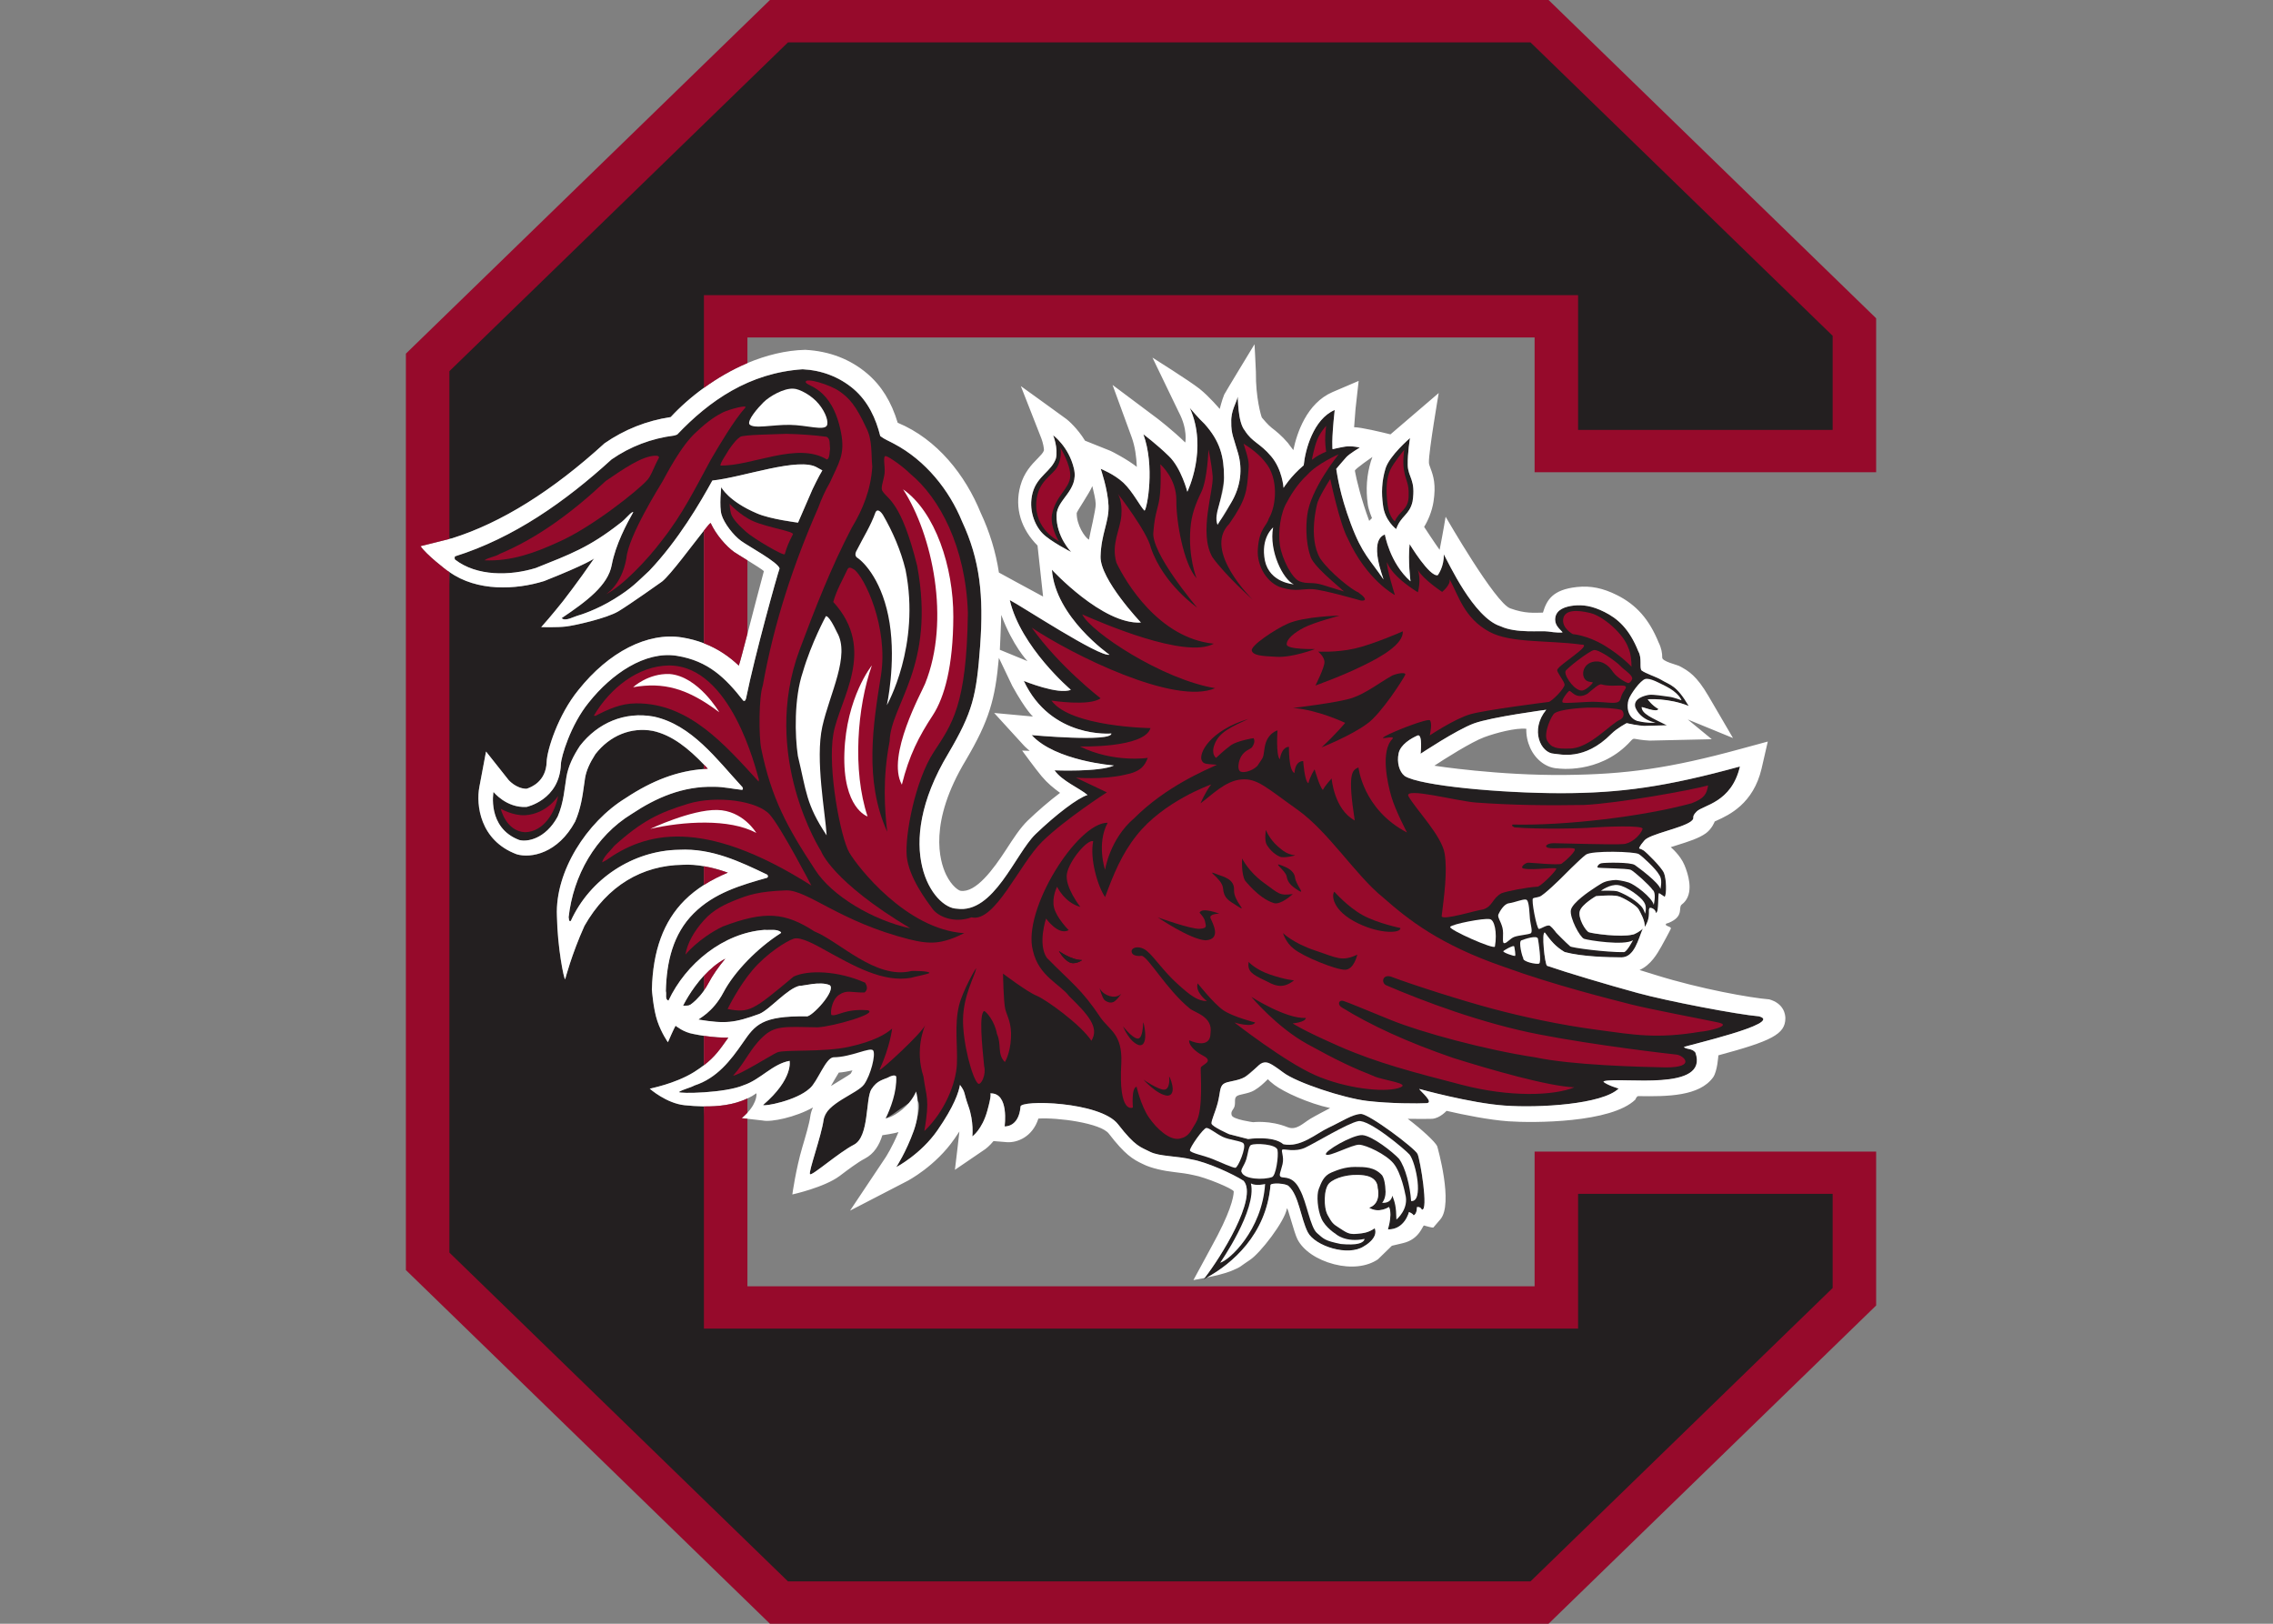 <?xml version="1.0" encoding="UTF-8" standalone="no"?>
<!-- Created with Inkscape (http://www.inkscape.org/) -->

<svg
   xmlns:dc="http://purl.org/dc/elements/1.1/"
   xmlns:cc="http://creativecommons.org/ns#"
   xmlns:rdf="http://www.w3.org/1999/02/22-rdf-syntax-ns#"
   xmlns:svg="http://www.w3.org/2000/svg"
   xmlns="http://www.w3.org/2000/svg"
   version="1.1"
   width="280"
   height="200"
   id="svg20647">
  <rect width="100%" height="100%" fill="#808080" stroke="none"/>
  <defs
     id="defs20649" />
  <path
     d="m 170.672,57.709 c -0.477,1.577 -0.509,3.076 -0.31,4.494 0.2,1.919 1.626,2.966 1.626,2.966 0.591,-1.666 1.642,-1.727 2.017,-3.39 0.428,-2.717 -0.562,-2.966 -0.591,-4.494 -0.029,-1.528 0.281,-3.333 0.281,-3.333 0,0 -2.542,2.175 -3.023,3.756"
     id="path6552"
     style="fill:#231f20;fill-opacity:1;fill-rule:nonzero;stroke:none" />
  <path
     d="m 127.206,60.683 c -0.562,2.074 0.261,4.029 1.206,5.003 0.941,0.986 3.54,2.302 3.54,2.302 0,0 -1.846,-1.85 -1.801,-4.518 0.029,-1.992 2.783,-3.051 2.139,-5.761 -0.64,-2.709 -2.563,-4.103 -2.563,-4.103 0,0 0.644,1.585 0.342,2.864 -0.53,1.577 -2.298,2.147 -2.864,4.213"
     id="path6556"
     style="fill:#231f20;fill-opacity:1;fill-rule:nonzero;stroke:none" />
  <path
     d="m 159.372,71.97 c -4.462,-9.555 -5.418,-2.83 0,0 m -65.889,24.053 -0.029,0.244 m 27.279,-16.716 c 0.452,-6.18 -0.029,-10.601 -2.228,-15.318 -1.577,-3.858 -4.494,-7.521 -8.38,-9.57 -0.538,-0.297 -1.161,-0.534 -1.695,-0.945 -0.534,-2.147 -1.483,-4.253 -3.296,-5.805 -1.784,-1.507 -3.956,-2.31 -6.27,-2.424 -6.571,0.44 -11.493,3.87 -15.453,8.046 l -0.354,0.114 c -2.827,0.363 -5.41,1.34 -7.728,2.945 -5.736,5.235 -12.1,9.684 -19.286,11.941 -0.061,0.094 -0.061,0.306 0,0.391 2.677,2.082 6.775,2.021 9.953,1.043 4.253,-1.699 6.563,-2.538 10.332,-5.484 0.741,-0.509 1.467,-1.54 1.67,-1.389 -0.79,1.389 -2.18,3.988 -2.648,6.494 -0.46,2.51 -3.055,4.457 -6.172,6.551 0.42,0.456 1.532,-0.191 1.907,-0.285 0.371,-0.094 2.416,-0.733 4.591,-2.082 2.18,-1.344 2.774,-2.061 4.29,-3.455 3.601,-3.789 6.294,-8.429 7.777,-11.122 C 91.544,58.798 98.462,56.228 100.678,57.609 l 0.615,0.338 c -0.46,0.741 -1.218,2.326 -1.218,2.326 l -1.776,4.107 c 0,0 -3.438,-0.428 -5.056,-1.137 -3.54,-1.503 -4.404,-3.231 -4.404,-3.231 0,0 -0.269,2.33 0.033,3.39 0.306,1.047 1.471,2.55 2.412,3.231 0.941,0.684 4.522,2.599 4.742,3.39 -0.277,0.737 -3.076,10.755 -4.115,15.933 -0.029,0.147 -0.122,0.501 -0.354,0.354 -2.171,-2.77 -4.302,-4.909 -8.205,-5.532 -3.903,-0.607 -8.03,2.233 -10.82,5.744 -2.257,2.758 -3.426,6.722 -3.447,7.622 -0.171,4.412 -4.233,5.255 -4.233,5.255 -2.489,0.147 -4.07,-1.85 -4.07,-1.85 0,0 -0.823,4.408 3.161,5.92 0.961,0.273 3.239,-0.106 4.746,-2.88 0.754,-1.74 0.843,-3.512 1.076,-4.864 0.228,-1.357 0.823,-2.571 1.67,-3.858 2.2,-2.827 5.5,-4.253 9.097,-3.597 4.665,1.01 7.753,5.26 10.845,8.616 0.114,0.09 0.204,0.338 0.029,0.411 -1.133,-0.11 -2.228,-0.383 -3.447,-0.383 -3.862,-0.086 -7.129,1.336 -10.132,3.337 -4.518,2.754 -7.223,7.635 -7.789,12.739 0.065,0.155 -0.024,0.57 0.269,0.452 2.347,-5.178 7.639,-8.682 13.342,-8.767 4.013,-0.208 7.488,1.454 10.845,3.064 0.118,0.114 0.147,0.265 0,0.379 -3.239,0.921 -6.518,1.854 -9.061,4.4 -2.538,2.534 -3.333,5.964 -3.418,9.566 0.118,0.354 -0.147,1.043 0.326,1.161 2.139,-4.542 6.747,-8.327 11.827,-8.706 0.652,0.061 1.516,-0.151 2.049,0.297 l -0.057,0.118 c -2.856,1.813 -5.708,4.738 -7.044,7.276 -1.336,2.546 -3.145,3.275 -3.06,3.361 3.296,0.534 4.396,0.424 7.484,-0.701 1.283,-0.53 3.467,-3.17 4.974,-3.463 0.359,0.057 2.485,-0.607 3.691,-0.077 0.827,0.668 -2.261,3.988 -2.864,3.842 -5.5,-0.077 -6.327,1.055 -7.83,3.235 -1.507,2.184 -3.198,4.384 -5.96,5.276 -0.623,0.33 -1.336,0.444 -1.935,0.807 -0.02,0.232 5.736,0.147 7.993,-0.839 2.053,-0.68 3.536,-2.615 5.647,-2.998 0,0 0.505,2.2 -3.263,5.435 0.094,0.208 4.062,-0.509 5.728,-2.029 12.901,-9.152 4.06,-2.361 1.731,3.83 -0.273,2.013 -1.894,6.449 -1.683,6.722 0.216,0.273 3.524,-2.66 5.418,-3.63 1.894,-0.982 1.414,-5.626 2.143,-6.82 3.215,-3.505 3.156,0.696 1.752,3.593 2.444,-1.249 5.525,-5.045 3.475,1.495 -0.974,2.701 -2.163,4.494 -2.163,4.494 0,0 3.031,-1.568 5.092,-4.555 2.057,-2.974 2.599,-4.657 2.758,-5.573 0.725,0.982 0.42,0.9 1.035,2.599 0.701,1.947 0.485,3.744 0.485,3.744 0,0 1.194,-0.819 1.846,-3.141 0.521,-1.874 0.42,-2.131 0.354,-2.155 2.375,-0.114 1.78,4.066 1.78,4.066 0,0 1.74,0.139 1.956,-2.412 -0.151,-0.904 9.835,-0.676 12.014,2.143 2.188,2.827 2.787,2.795 3.952,3.398 1.169,0.595 3.316,0.489 5.186,0.957 1.744,0.281 5.064,1.78 6.339,2.62 1.776,2.09 -2.872,9.484 -4.807,11.965 -0.041,0.057 -0.09,0.118 -0.126,0.163 0.134,-0.073 0.273,-0.139 0.407,-0.224 3.055,-1.67 7.317,-5.255 7.838,-11.379 0.024,-0.322 1.96,-0.232 2.261,0.147 1.226,1.128 1.467,3.952 2.33,5.655 0.872,1.691 4.974,3.043 6.946,1.715 0,0 1.793,-0.962 1.3,-2.2 -0.79,0.525 -1.275,0.595 -2.253,0.689 -0.982,0.086 -1.32,-0.24 -2.11,-0.737 -0.79,-0.493 -0.908,-0.64 -1.426,-1.573 -0.526,-0.945 -0.497,-3.243 0.179,-3.919 0.68,-0.68 2.453,-1.21 4.253,-0.982 1.813,0.228 1.715,1.52 1.715,1.52 0,0 0.53,1.919 -1.051,2.473 1.234,0.746 2.444,-0.094 2.444,-0.094 0,0 0.477,0.652 -0.122,2.758 2.07,0.053 2.591,-2.139 2.591,-2.139 0,0 0.493,0.192 0.562,0.411 0.456,-0.187 0.416,-1.014 0.416,-1.014 0,0 0.411,-0.11 0.603,0.305 0.868,0.261 -0.191,-6.144 -0.526,-6.856 -0.338,-0.713 -5.952,-4.934 -6.971,-4.925 -1.014,0.008 -2.444,0.97 -3.988,1.691 -1.54,0.713 -3.426,2.481 -5.569,2.037 -1.283,-1.104 -4.343,-0.636 -4.343,-0.636 l -2.338,-0.603 c 0,0 -2.11,-0.925 -2.167,-1.3 -0.049,-0.379 0.432,-1.3 0.762,-2.542 0.322,-1.259 0.216,-1.956 0.701,-2.334 0.489,-0.375 1.736,-0.322 2.66,-0.868 2.147,-1.94 3.019,-1.823 4.726,-0.538 1.638,1.243 7.415,3.141 10.303,3.487 2.893,0.342 6.323,0.334 7.321,0.281 0.998,-0.053 -0.737,-1.458 -0.892,-1.752 0,0 6.311,1.752 10.527,2.049 4.221,0.306 12.051,-0.147 14.039,-2.102 0,0 -1.336,-0.379 -1.878,-0.827 l 0.094,-0.082 c 2.11,-0.542 12.98,1.353 11.236,-3.536 -0.448,-0.53 -0.982,-0.33 -1.426,-0.656 0.118,-0.155 12.43,-2.925 9.272,-3.789 -2.591,-0.212 -11.252,-1.862 -14.964,-2.88 -3.707,-1.014 -8.645,-2.485 -11.142,-3.345 -0.289,-0.118 -0.717,-4.31 -0.273,-4.086 0.746,1.018 1.291,1.707 2.428,2.387 2.196,0.595 5.418,0.652 7.003,0.66 1.593,0 2.078,-2.257 2.632,-3.557 -0.236,0.285 -1.039,0.746 -1.251,0.746 -1.503,0.375 -4.97,-0.126 -5.382,-0.281 -0.42,-0.147 -1.41,-1.801 -1.124,-2.64 0.285,-0.835 1.98,-1.805 1.98,-1.805 0,0 2.021,-0.191 2.717,0 0.697,0.179 2.294,1.153 2.53,1.597 0.232,0.436 0.811,1.389 0.762,2.204 0.88,-1.389 0.293,-2.212 0.656,-2.367 0.187,0 0.648,0.139 0.737,0.648 0.399,-0.208 0.183,-2.196 0.371,-2.461 0,0 0.375,0.236 0.697,0.46 0.261,-0.338 0.208,-2.228 -0.09,-2.941 -0.306,-0.721 -2.147,-2.518 -2.485,-2.758 -0.346,-0.216 -0.57,-0.257 -0.57,-0.257 0,0 -0.037,-0.212 0.648,-0.994 0.676,-0.79 4.51,-1.471 5.7,-2.318 0.672,-0.509 -0.061,-0.452 0.737,-1.247 0.79,-0.786 4.29,-1.067 5.329,-5.541 -9.065,2.489 -14.711,3.288 -22.052,3.288 -7.337,0 -17.396,-0.908 -19.25,-2.123 -0.68,-0.542 -0.974,-1.691 -0.746,-2.774 0.224,-1.092 1.54,-1.866 2.375,-2.224 0.607,-0.114 0.334,2.261 0.334,2.261 0,0 4.408,-2.933 6.555,-3.728 2.143,-0.79 8.922,-1.691 8.922,-1.691 -2.033,2.485 -0.684,5.357 0.978,5.418 0.717,0.041 3.691,0.941 7.048,-2.448 0.713,-0.713 1.882,-1.32 1.882,-1.32 1.279,0.301 2.147,0.338 2.147,0.338 l 2.807,-0.069 c -1.903,-0.949 -3.064,-1.414 -3.108,-2.233 0.086,-0.077 1.841,0.713 2.07,0.228 -0.864,-0.493 -1.32,-1.198 -1.32,-1.198 0,0 2.558,-0.196 5.052,0.827 -1.548,-2.636 -2.245,-2.53 -3.471,-3.28 -0.623,-0.35 -1.805,-0.713 -2.33,-1.096 -0.306,-0.297 0.077,-1.516 -0.403,-2.347 -1.12,-2.827 -2.591,-4.074 -4.176,-4.864 -1.585,-0.79 -2.705,-0.9 -3.781,-0.79 -1.076,0.122 -2.074,0.481 -2.265,1.414 -0.183,0.945 0.464,1.401 0.876,1.866 0.033,0.09 -0.876,0.057 -1.772,-0.082 -0.913,-0.143 -3.891,0.269 -5.875,-0.652 -3.304,-1.043 -6.433,-7.908 -6.983,-8.869 0.065,1.528 -0.737,2.583 -0.737,2.583 -1.014,0.24 -3.467,-3.83 -3.467,-3.83 -0.228,2.098 0.106,4.579 0.106,4.579 -2.558,-2.245 -3.153,-5.765 -3.153,-5.765 -2.102,0.79 -0.114,5.516 -0.171,5.541 -1.634,-2.44 -2.603,-3.055 -4.017,-6.836 -1.41,-3.781 -1.674,-6.082 -1.805,-6.779 0,0 0.851,-1.018 1.243,-1.45 0.399,-0.428 1.658,-1.181 1.658,-1.181 0,0 -0.978,-0.24 -1.805,-0.118 -0.839,0.139 -1.548,0.322 -1.548,0.322 0,0 -0.167,-0.9 0.261,-4.828 -2.628,1.116 -3.63,4.917 -3.817,6.812 -1.621,1.369 -2.481,2.774 -2.481,2.774 0,0 -0.139,-2.253 -1.528,-3.887 -1.393,-1.646 -2.322,-1.711 -3.243,-3.165 -0.921,-1.104 -0.819,-4.233 -0.884,-4.151 -0.147,0.746 -0.843,1.699 -0.786,3.108 -0.025,1.438 0.301,1.939 0.843,3.846 0.542,1.903 0.375,4.045 -0.9,6.156 -3.075,5.787 -0.861,-1.538 -0.831,-3.153 0,-2.599 -0.485,-4.49 -2.408,-6.632 -0.623,-0.566 -1.809,-1.96 -1.809,-1.96 2.277,5.052 -0.306,10.319 -0.306,10.319 0,0 -0.75,-2.905 -2.253,-4.367 -1.507,-1.475 -3.165,-2.713 -3.165,-2.713 1.434,3.907 0.477,9.085 0.147,9.415 -0.501,-0.452 -1.43,-2.334 -2.595,-3.434 -1.165,-1.088 -2.803,-1.719 -2.803,-1.719 0,0 0.884,2.55 0.961,4.551 0.069,1.992 -0.904,3.426 -0.982,6.245 -0.073,2.827 4.97,8.132 4.97,8.132 -4.718,0.277 -10.963,-6.502 -10.963,-6.502 0.432,5.85 7.089,10.466 7.089,10.466 -1.23,0.33 -10.967,-6.074 -12.279,-6.726 1.34,5.801 7.521,11.049 7.521,11.049 -1.52,0.656 -5.793,-1.096 -5.793,-1.096 3.353,7.166 10.788,6.482 10.788,6.482 0.004,1.088 -9.818,0.196 -9.818,0.196 2.925,3.202 10.136,3.744 10.136,3.744 -1.788,0.827 -7.317,0.591 -7.317,0.591 0.892,1.312 3.084,2.2 4.062,3.039 -1.19,0.35 -3.891,2.408 -6.396,4.815 -2.506,2.412 -5.145,9.847 -9.696,9.191 -2.925,-0.049 -8.132,-7.374 -1.055,-19.123 3.011,-5.121 3.459,-7.081 3.919,-13.257"
     id="path6540"
     style="fill:#231f20;fill-opacity:1;fill-rule:nonzero;stroke:none" />
  <path
     d="m 188.535,3.232 -91.469,0 -44.19,41.489 2.485,21.661 0.322,-0.077 c 6.074,-1.907 12.369,-5.846 18.789,-11.705 2.444,-1.691 5.178,-2.783 8.144,-3.227 1.169,-1.263 2.558,-2.493 4.094,-3.601 l 2.236,-9.183 102.718,-0.248 1.242,15.852 35.582,1.739 -0.497,-14.572 z"
     id="path6476"
     style="fill:#231f20;fill-opacity:1;fill-rule:nonzero;stroke:none" />
  <path
     d="M 192.163,161.599 88.696,160.853 86.708,136.278 c -0.876,-0.016 -1.699,-0.069 -2.371,-0.143 -2.261,-0.228 -4.302,-2.033 -4.302,-2.033 -0.012,-0.025 3.064,-0.574 5.443,-2.045 0.477,-0.297 0.876,-0.579 1.23,-0.851 l 0,-3.618 c -0.407,-0.061 -0.839,-0.134 -1.304,-0.228 -1.206,-0.2 -2.196,-1.014 -2.196,-1.014 0,0 -0.253,0.444 -0.933,2.033 0,0 -0.794,-1.104 -1.304,-2.607 -0.509,-1.491 -0.676,-3.882 -0.676,-3.882 0.118,-4.799 1.438,-8.392 4.021,-10.983 0.75,-0.754 1.556,-1.369 2.391,-1.903 l 0,-2.306 c -0.856,-0.155 -1.727,-0.224 -2.628,-0.175 -4.962,0.069 -9.26,2.542 -12.092,7.521 -1.585,3.516 -2.375,6.575 -2.375,6.575 -0.155,0.008 -0.945,-3.874 -1.014,-7.81 -0.232,-5.439 3.646,-11.546 8.47,-14.507 3.3,-2.184 6.412,-3.345 9.639,-3.577 l 0,-0.55 c -1.87,-1.943 -3.887,-3.622 -6.294,-4.147 -2.677,-0.485 -5.276,0.554 -7.077,2.864 -0.709,1.104 -1.12,2.021 -1.275,2.95 -0.049,0.277 -0.09,0.574 -0.13,0.9 -0.175,1.263 -0.387,2.835 -1.088,4.449 -2.123,3.94 -5.459,4.551 -7.203,4.033 -4.579,-1.715 -4.995,-6.148 -4.604,-8.258 l 0.831,-4.392 2.77,3.495 c 0,0 0.921,1.08 2.208,1.092 0.611,-0.183 2.396,-0.913 2.489,-3.284 0.029,-1.471 1.406,-5.826 3.911,-8.885 3.748,-4.71 8.523,-7.142 12.743,-6.474 1.006,0.159 1.898,0.407 2.717,0.721 l 0,-13.888 c -1.381,1.736 -4.115,5.451 -5.154,6.278 -0.041,0.033 -3.927,2.795 -5.37,3.663 -1.442,0.868 -5.402,1.756 -6.469,1.878 -1.063,0.13 -3.047,0.073 -3.047,0.073 1.165,-1.283 2.693,-3.21 2.693,-3.21 0,0 1.862,-2.383 3.821,-5.239 0,0 -0.794,0.652 -6.156,2.778 -3.524,1.096 -8.27,1.304 -11.668,-1.116 l -1.4,83.826 41.705,44.204 92.873,0 39.215,-39.84 0,-13.995 -35.589,-0.248 z"
     id="path6480"
     style="fill:#231f20;fill-opacity:1;fill-rule:nonzero;stroke:none" />
  <path
     d="m 185.909,116.721 c -0.155,0.057 -0.762,0.424 -0.721,0.444 -0.049,0.167 1.324,0.631 1.442,0.574 0.106,-0.057 -0.053,-0.953 -0.09,-1.137 -0.033,-0.183 -0.477,0.053 -0.631,0.118"
     id="path6296"
     style="fill:#ffffff;fill-opacity:1;fill-rule:nonzero;stroke:none" />
  <path
     d="m 155.82,69.067 c 0.591,2.734 3.553,2.905 3.553,2.905 -1.324,-0.595 -3.076,-4.123 -2.542,-7.007 0,0 -1.581,1.279 -1.01,4.103"
     id="path6300"
     style="fill:#ffffff;fill-opacity:1;fill-rule:nonzero;stroke:none" />
  <path
     d="m 103.109,77.891 c -1.055,-2.253 -1.377,-1.988 -1.377,-1.988 0,0 -1.784,3.271 -2.84,6.889 -1.088,3.218 -0.982,7.83 -0.607,10.319 1.055,4.359 0.986,5.948 3.544,9.786 -0.155,-2.734 -1.43,-9.334 -0.53,-13.412 0.904,-4.058 3.467,-8.731 1.809,-11.595"
     id="path6304"
     style="fill:#ffffff;fill-opacity:1;fill-rule:nonzero;stroke:none" />
  <path
     d="m 100.877,49.779 c -0.88,-1.096 -2.416,-1.882 -3.108,-1.903 -1.206,-0.094 -2.97,0.933 -3.711,1.666 -0.741,0.741 -1.951,2.139 -1.76,2.693 0.46,0.652 2.872,0.061 5.007,0.098 2.066,0.029 4.176,0.741 4.551,0.09 0.228,-0.424 -0.094,-1.556 -0.978,-2.644"
     id="path6308"
     style="fill:#ffffff;fill-opacity:1;fill-rule:nonzero;stroke:none" />
  <path
     d="m 111.547,70.173 c -0.591,-2.404 -1.573,-4.669 -2.791,-6.771 -0.179,-0.269 -0.656,-0.864 -0.921,-0.269 -0.562,1.605 -1.511,3.088 -2.257,4.575 -0.179,0.297 -0.33,0.684 -0.033,0.953 0.949,0.595 3.247,3.051 4.041,8.087 0.79,5.027 -0.338,10.108 -0.338,10.108 0,0 4.176,-7.288 2.298,-16.683"
     id="path6312"
     style="fill:#ffffff;fill-opacity:1;fill-rule:nonzero;stroke:none" />
  <path
     d="m 161.449,137.783 c -0.994,0.599 -1.731,1.471 -2.819,1.063 -2.192,-0.892 -4.261,-0.623 -4.261,-0.623 0,0 -2.465,-0.326 -2.64,-0.843 -0.171,-0.509 0.24,-0.701 0.35,-1.116 0.13,-0.526 -0.061,-0.917 0.228,-1.214 0.289,-0.289 1.422,-0.289 2.2,-0.75 0.672,-0.395 1.186,-0.892 1.601,-1.304 0.147,-0.139 -0.045,-0.057 0.868,0.627 1.177,0.892 4.217,2.285 6.877,2.86 -0.228,0.114 -1.919,1.006 -2.404,1.3 m 12.556,-76.004 c -0.375,1.662 -1.43,1.723 -2.017,3.39 0,0 -1.426,-1.047 -1.626,-2.966 -0.2,-1.418 -0.171,-2.917 0.31,-4.494 0.481,-1.581 3.023,-3.756 3.023,-3.756 0,0 -0.31,1.805 -0.281,3.333 0.029,1.528 1.018,1.776 0.591,4.494 m -5.516,0.322 c 0.069,0.631 0.517,1.715 0.517,1.715 l -0.342,0.338 c -0.978,-2.628 -1.577,-5.113 -1.764,-6.168 -0.037,-0.208 2.163,-1.703 2.163,-1.703 0,0 -0.167,0.477 -0.187,0.517 -0.521,1.715 -0.644,3.475 -0.387,5.3 m -34.348,4.375 c -0.53,-0.306 -1.528,-1.829 -1.507,-3.275 0,-0.191 1.585,-2.481 1.923,-3.328 0.155,0.66 0.399,1.597 0.42,2.204 0.024,0.68 -0.705,3.601 -0.835,4.4 m -2.188,1.511 c 0,0 -2.599,-1.316 -3.54,-2.302 -0.945,-0.974 -1.768,-2.929 -1.206,-5.003 0.562,-2.066 2.334,-2.636 2.864,-4.213 0.301,-1.279 -0.342,-2.864 -0.342,-2.864 0,0 1.923,1.393 2.563,4.103 0.644,2.709 -2.11,3.768 -2.143,5.761 -0.041,2.668 1.805,4.518 1.805,4.518 m -5.386,13.444 -3.402,-1.397 c 0.004,-0.139 0.155,-3.182 0.171,-4.302 1.406,3.801 3.231,5.7 3.231,5.7 m 0.672,6.824 -4.775,-0.44 3.553,3.891 c 0.265,0.318 0.827,0.774 0.827,0.774 l -0.937,-0.033 c 0,0 1.674,2.294 2.408,3.165 0.741,0.88 1.446,1.442 2.269,2.045 -1.373,1.031 -2.827,2.302 -3.993,3.422 -0.925,0.9 -1.768,2.2 -2.664,3.585 -1.544,2.379 -3.707,5.333 -5.594,5.056 -0.244,-0.033 -1.104,-0.57 -1.793,-1.996 -0.807,-1.683 -2.192,-6.425 2.44,-14.104 2.876,-4.885 3.61,-7.472 4.066,-12.593 l 1.654,3.463 c 1.691,3.051 2.538,3.764 2.538,3.764 m -40.532,31.94 c 0.746,-0.807 1.634,-1.581 2.64,-2.11 -0.847,1.014 -1.568,2.049 -2.098,3.051 -0.171,0.33 -0.354,0.603 -0.542,0.868 -0.672,0.953 -1.369,1.52 -1.634,1.703 -0.342,0.228 -0.843,0.122 -0.908,0.171 0,0 0.925,-1.931 2.542,-3.683 m 16.618,11.92 c 0.583,-0.049 1.157,-0.159 1.683,-0.277 -0.069,0.147 -0.147,0.277 -0.216,0.399 -0.196,0.191 -2.041,1.267 -2.436,1.528 0.118,-0.204 0.774,-1.353 0.97,-1.65 m 114.573,-9.028 c -2.188,-0.171 -8.413,-1.263 -13.982,-3.007 l -1.947,-0.603 c 1.389,-0.627 2.163,-1.98 2.677,-2.888 0.155,-0.277 1.051,-1.903 1.173,-2.2 0.122,-0.297 -0.839,-0.297 -0.574,-0.619 0.228,-0.061 0.444,-0.151 0.656,-0.261 1.52,-0.794 0.807,-1.748 1.263,-2.098 0.191,-0.139 0.338,-0.301 0.444,-0.436 0.986,-1.279 0.35,-3.32 -0.11,-4.424 -0.538,-1.275 -1.691,-2.204 -1.691,-2.204 0.293,-0.098 0.595,-0.191 0.847,-0.269 1.348,-0.424 2.62,-0.823 3.491,-1.45 0.77,-0.57 1.08,-1.446 1.08,-1.446 0.094,-0.045 0.196,-0.094 0.289,-0.134 1.45,-0.66 4.465,-2.037 5.484,-6.38 l 0.766,-3.333 -3.296,0.896 c -8.792,2.412 -14.23,3.145 -21.572,3.218 -8.307,0.098 -16.206,-1.137 -16.206,-1.137 1.173,-0.782 4.567,-2.933 6.148,-3.512 1.41,-0.526 3.899,-1.181 5.178,-1.035 -0.02,0.807 0.143,1.597 0.477,2.343 0.689,1.516 2.029,2.493 3.438,2.542 0.029,0.008 4.942,0.693 8.633,-3.043 0.354,-0.354 0.538,-0.66 0.782,-0.611 0.986,0.179 1.666,0.22 1.874,0.224 l 7.643,-0.171 -2.958,-2.432 5.573,2.286 -3.043,-5.207 c -1.426,-2.428 -2.396,-3.06 -3.618,-3.687 -0.187,-0.102 -2.066,-0.542 -2.057,-1.006 0.012,-0.534 -0.11,-1.21 -0.444,-1.87 -1.157,-2.84 -2.734,-4.64 -5.133,-5.838 -1.727,-0.864 -3.247,-1.173 -4.917,-0.994 -3.064,0.322 -3.744,1.65 -4.2,3.153 -1.104,0.016 -2.196,0.143 -4.033,-0.526 -1.841,-0.656 -7.863,-11.13 -7.956,-11.285 0,0 -0.281,1.752 -0.737,4.078 -0.44,-0.583 -1.911,-2.827 -1.911,-2.827 0.452,-0.721 0.961,-1.858 1.157,-3.108 0.318,-2.049 0.008,-3.133 -0.383,-4.139 -0.134,-0.363 -0.183,-0.497 -0.183,-0.725 -0.029,-1.304 1.206,-8.515 1.206,-8.515 0,0 -4.494,3.846 -5.944,5.092 -1.149,-0.285 -3.634,-0.88 -4.477,-0.88 l 0.171,-2.233 0.387,-3.471 -3.21,1.373 c -3.202,1.373 -4.408,5.088 -4.836,7.15 -0.326,-0.411 -0.664,-0.88 -0.664,-0.88 -0.786,-0.921 -1.458,-1.446 -1.996,-1.862 -0.452,-0.346 -1.092,-1.116 -1.218,-1.267 -0.077,-0.147 -0.774,-2.444 -0.733,-5.606 -0.041,-1.173 -0.171,-3.422 -0.171,-3.422 0,0 -3.675,6.046 -3.736,6.201 -0.285,0.705 -0.55,1.768 -0.55,1.768 0,0 -1.304,-1.548 -2.493,-2.489 -1.19,-0.945 -5.793,-3.838 -5.793,-3.838 l 3.239,6.714 c 1.141,2.143 0.803,3.748 0.803,3.748 -1.593,-1.552 -3.39,-2.921 -3.463,-2.978 l -5.496,-4.115 2.359,6.449 c 0.416,1.145 0.587,2.444 0.631,3.642 -1.173,-0.925 -3.035,-1.886 -3.243,-1.972 0,0 -1.927,-0.782 -3.137,-1.255 -0.937,-1.532 -2.102,-2.526 -2.277,-2.652 0,0 -5.634,-4.086 -5.63,-4.07 l 2.538,6.469 c 0.167,0.432 0.346,1.238 0.301,1.475 -0.094,0.281 -0.403,0.595 -0.79,0.994 -0.705,0.713 -1.662,1.711 -2.106,3.341 -0.77,2.799 0.151,5.398 2.114,7.362 l 0.684,6.282 c -1.609,-0.856 -5.439,-2.954 -5.439,-2.954 -0.387,-2.546 -1.157,-5.044 -2.245,-7.358 -1.878,-4.62 -5.341,-9.069 -10.226,-11.098 -0.774,-2.575 -2,-4.563 -3.744,-6.046 -2.082,-1.776 -4.677,-2.783 -7.655,-2.933 -2.408,0.057 -4.82,0.668 -7.105,1.626 -1.907,0.811 -3.72,1.858 -5.365,3.055 -1.536,1.108 -2.921,2.334 -4.094,3.601 -2.962,0.444 -5.7,1.536 -8.144,3.227 -6.421,5.858 -12.715,9.798 -18.789,11.705 l -0.322,0.077 -3.557,0.884 c 0.705,1.071 3.239,2.986 3.239,2.986 0.102,0.077 0.22,0.13 0.318,0.204 3.398,2.416 8.144,2.212 11.668,1.116 5.361,-2.127 6.156,-2.783 6.156,-2.783 -1.96,2.86 -3.821,5.243 -3.821,5.243 0,0 -1.528,1.923 -2.693,3.21 0,0 1.984,0.053 3.043,-0.073 1.071,-0.122 5.031,-1.01 6.474,-1.878 1.442,-0.872 5.329,-3.63 5.37,-3.663 1.039,-0.827 3.768,-4.547 5.154,-6.278 0.477,-0.615 0.807,-0.986 0.835,-0.921 0.648,1.401 1.878,2.835 2.893,3.565 0.151,0.11 0.876,0.546 1.638,1.023 0.888,0.55 1.846,1.153 2.017,1.332 -0.501,1.829 -1.332,5.08 -2.017,7.7 -0.497,1.911 -0.913,3.487 -1.067,3.935 -1.173,-1.112 -2.558,-2.082 -4.298,-2.746 -0.819,-0.314 -1.715,-0.566 -2.717,-0.725 -4.221,-0.664 -8.995,1.768 -12.747,6.478 -2.501,3.06 -3.878,7.411 -3.911,8.885 -0.09,2.371 -1.878,3.096 -2.485,3.28 -1.287,-0.012 -2.208,-1.088 -2.208,-1.088 l -2.774,-3.5 -0.827,4.392 c -0.391,2.114 0.024,6.547 4.604,8.262 1.744,0.517 5.08,-0.098 7.203,-4.033 0.701,-1.613 0.913,-3.19 1.088,-4.449 0.041,-0.326 0.081,-0.627 0.13,-0.9 0.155,-0.929 0.566,-1.846 1.275,-2.954 1.797,-2.306 4.4,-3.349 7.072,-2.864 2.412,0.526 4.428,2.204 6.298,4.151 0.159,0.171 0.318,0.338 0.477,0.509 -0.159,0 -0.318,0.025 -0.477,0.041 -3.227,0.228 -6.339,1.389 -9.639,3.577 -4.824,2.958 -8.702,9.065 -8.47,14.503 0.069,3.94 0.86,7.822 1.014,7.814 0,0 0.79,-3.064 2.375,-6.575 2.831,-4.982 7.129,-7.451 12.092,-7.525 0.896,-0.049 1.772,0.024 2.628,0.175 0.994,0.171 1.98,0.448 2.945,0.794 -1.002,0.411 -1.992,0.908 -2.945,1.516 -0.835,0.53 -1.642,1.149 -2.391,1.898 -2.583,2.595 -3.903,6.188 -4.021,10.988 0,0 0.167,2.391 0.676,3.882 0.509,1.503 1.3,2.603 1.3,2.603 0.68,-1.585 0.937,-2.033 0.937,-2.033 0,0 0.99,0.819 2.196,1.014 0.464,0.098 0.896,0.167 1.304,0.232 1.23,0.179 2.22,0.232 3.007,0.22 -0.978,1.361 -1.593,2.322 -3.007,3.398 -0.354,0.269 -0.754,0.55 -1.23,0.851 -2.379,1.471 -5.455,2.021 -5.443,2.045 0,0 2.041,1.805 4.302,2.033 0.672,0.069 1.491,0.126 2.371,0.143 1.707,0.024 3.663,-0.167 5.365,-0.978 0.379,-0.175 0.75,-0.387 1.1,-0.64 0,0 0.163,1.018 -1.1,2.387 -0.204,0.216 -0.432,0.44 -0.709,0.676 l 0.709,0.082 1.89,0.216 c 1.018,0.22 4.037,-0.403 6.172,-1.613 -0.159,0.346 -0.281,0.721 -0.334,1.129 -0.118,0.868 -0.599,2.497 -0.986,3.797 -0.798,2.709 -1.222,5.793 -1.222,5.793 0,0 3.927,-0.86 5.826,-2.277 1.014,-0.77 2.277,-1.715 3.088,-2.131 1.169,-0.603 1.801,-1.683 2.176,-2.888 0,0 1.532,-0.22 1.988,-0.391 -0.778,1.878 -1.577,3.1 -1.581,3.108 l -4.388,6.571 7.024,-3.634 c 0.139,-0.073 3.516,-1.846 5.842,-5.219 0.212,-0.306 0.416,-0.599 0.607,-0.896 -0.004,0.163 -0.554,4.722 -0.554,4.722 l 3.711,-2.53 c 0.143,-0.106 0.558,-0.42 1.043,-1.01 l 1.642,0.134 c 1.275,0.09 3.161,-0.636 3.887,-2.905 2.375,-0.151 7.667,0.554 8.669,1.846 2.008,2.611 2.97,3.178 4.213,3.76 1.014,0.521 2.632,0.851 3.895,0.99 0.737,0.09 1.511,0.175 2.33,0.367 1.414,0.24 4.95,1.703 4.958,2.021 -0.02,0.729 -0.411,2.62 -2.795,6.897 -0.371,0.668 -0.57,1.084 -2.175,4.013 0,0 0.603,-0.106 1.385,-0.261 1.939,-2.481 6.584,-9.871 4.807,-11.961 -1.275,-0.839 -4.595,-2.338 -6.339,-2.624 -1.87,-0.469 -4.017,-0.363 -5.182,-0.953 -1.169,-0.607 -1.768,-0.574 -3.956,-3.398 -2.18,-2.819 -12.165,-3.047 -12.01,-2.143 -0.22,2.55 -1.96,2.408 -1.96,2.408 0,0 0.599,-4.18 -1.776,-4.066 0.061,0.024 0.163,0.285 -0.359,2.159 -0.648,2.322 -1.841,3.137 -1.841,3.137 0,0 0.212,-1.793 -0.489,-3.744 -0.615,-1.699 -0.31,-1.613 -1.031,-2.599 -0.163,0.917 -0.705,2.599 -2.762,5.577 -2.061,2.982 -5.092,4.555 -5.092,4.555 0,0 1.19,-1.797 2.163,-4.498 0.978,-2.709 0.273,-4.82 0.273,-4.82 0,0 -0.416,1.161 -1.666,2.196 -1.243,1.031 -2.082,1.128 -2.082,1.128 0.607,-1.214 1.401,-3.296 1.312,-5.17 -0.179,-0.236 -0.534,-0.09 -0.774,0 -0.803,0.452 -1.556,0.387 -2.29,1.577 -0.729,1.194 -0.249,5.842 -2.143,6.82 -1.89,0.97 -5.202,3.903 -5.418,3.634 -0.212,-0.277 1.41,-4.714 1.683,-6.726 0.269,-1.996 4.172,-3.194 4.982,-4.327 0.811,-1.141 1.45,-3.667 1.12,-4.176 -0.334,-0.493 -2.717,0.831 -4.901,0.831 -0.978,0.082 -1.951,3.003 -2.933,3.846 -1.666,1.52 -5.634,2.237 -5.728,2.029 3.768,-3.235 3.263,-5.435 3.263,-5.435 -2.106,0.383 -3.593,2.314 -5.647,2.994 -2.257,0.986 -8.014,1.076 -7.989,0.839 0.595,-0.363 1.308,-0.477 1.931,-0.807 2.762,-0.892 4.453,-3.092 5.96,-5.276 1.503,-2.18 2.33,-3.308 7.83,-3.235 0.603,0.147 3.691,-3.17 2.864,-3.838 -1.206,-0.53 -3.333,0.13 -3.691,0.073 -1.507,0.297 -3.691,2.933 -4.974,3.463 -3.088,1.124 -4.188,1.238 -7.484,0.705 -0.086,-0.09 1.723,-0.815 3.06,-3.361 1.336,-2.538 4.188,-5.463 7.044,-7.28 l 0.057,-0.118 c -0.534,-0.444 -1.393,-0.232 -2.049,-0.293 -5.08,0.379 -9.688,4.16 -11.827,8.706 -0.473,-0.122 -0.208,-0.811 -0.326,-1.165 0.086,-3.597 0.88,-7.028 3.418,-9.562 2.542,-2.546 5.826,-3.483 9.061,-4.4 0.151,-0.118 0.118,-0.269 0,-0.383 -3.357,-1.609 -6.832,-3.271 -10.845,-3.064 -5.704,0.09 -10.996,3.593 -13.342,8.767 -0.293,0.122 -0.204,-0.297 -0.269,-0.452 0.566,-5.105 3.271,-9.981 7.789,-12.739 3.003,-1.996 6.27,-3.422 10.132,-3.333 1.218,0 2.314,0.269 3.447,0.379 0.179,-0.073 0.086,-0.322 -0.029,-0.411 -3.092,-3.353 -6.18,-7.602 -10.845,-8.612 -3.597,-0.656 -6.897,0.766 -9.097,3.593 -0.847,1.291 -1.442,2.506 -1.67,3.862 -0.232,1.353 -0.322,3.121 -1.076,4.86 -1.507,2.778 -3.785,3.157 -4.746,2.88 -3.984,-1.511 -3.161,-5.92 -3.161,-5.92 0,0 1.581,1.996 4.07,1.85 0,0 4.062,-0.843 4.233,-5.255 0.02,-0.9 1.19,-4.86 3.447,-7.622 2.791,-3.508 6.918,-6.351 10.82,-5.74 3.903,0.619 6.038,2.762 8.205,5.528 0.232,0.147 0.326,-0.208 0.354,-0.354 1.043,-5.174 3.838,-15.192 4.115,-15.933 -0.22,-0.786 -3.801,-2.705 -4.742,-3.39 -0.941,-0.68 -2.106,-2.184 -2.408,-3.231 -0.306,-1.059 -0.037,-3.39 -0.037,-3.39 0,0 0.864,1.727 4.404,3.231 1.617,0.713 5.056,1.137 5.056,1.137 l 1.78,-4.103 c 0,0 0.754,-1.589 1.214,-2.33 l -0.615,-0.338 c -2.216,-1.381 -9.134,1.19 -12.935,1.589 -1.483,2.693 -4.176,7.337 -7.777,11.122 -1.516,1.393 -2.11,2.11 -4.29,3.455 -2.176,1.348 -4.221,1.988 -4.591,2.086 -0.371,0.09 -1.487,0.737 -1.903,0.281 3.113,-2.094 5.708,-4.041 6.168,-6.547 0.469,-2.51 1.858,-5.105 2.648,-6.498 -0.204,-0.147 -0.929,0.884 -1.67,1.393 -3.768,2.941 -6.078,3.781 -10.332,5.48 -3.178,0.982 -7.276,1.039 -9.953,-1.039 -0.061,-0.09 -0.061,-0.301 0,-0.395 7.191,-2.257 13.55,-6.706 19.286,-11.941 2.318,-1.601 4.901,-2.583 7.728,-2.941 l 0.354,-0.118 c 3.96,-4.172 8.881,-7.606 15.453,-8.042 2.314,0.11 4.485,0.913 6.27,2.42 1.813,1.552 2.762,3.663 3.296,5.805 0.534,0.416 1.161,0.648 1.695,0.949 3.887,2.049 6.804,5.708 8.38,9.566 2.2,4.718 2.681,9.138 2.228,15.318 -0.456,6.18 -0.908,8.136 -3.919,13.257 -7.077,11.753 -1.87,19.078 1.055,19.123 4.551,0.656 7.191,-6.779 9.696,-9.191 2.506,-2.404 5.207,-4.461 6.396,-4.811 -0.978,-0.839 -3.165,-1.731 -4.062,-3.039 0,0 5.528,0.232 7.317,-0.595 0,0 -7.211,-0.542 -10.136,-3.744 0,0 9.826,0.892 9.818,-0.196 0,0 -7.435,0.684 -10.788,-6.478 0,0 4.274,1.748 5.793,1.092 0,0 -6.18,-5.247 -7.521,-11.049 1.312,0.652 11.049,7.06 12.279,6.73 0,0 -6.657,-4.616 -7.089,-10.47 0,0 6.245,6.779 10.963,6.506 0,0 -5.044,-5.308 -4.97,-8.132 0.077,-2.823 1.051,-4.253 0.982,-6.245 -0.077,-2.004 -0.961,-4.555 -0.961,-4.555 0,0 1.638,0.636 2.803,1.719 1.165,1.104 2.094,2.986 2.599,3.434 0.33,-0.33 1.283,-5.504 -0.151,-9.411 0,0 1.658,1.234 3.165,2.713 1.503,1.458 2.253,4.367 2.253,4.367 0,0 2.583,-5.268 0.306,-10.319 0,0 1.186,1.389 1.809,1.956 1.923,2.143 2.408,4.033 2.408,6.632 0,2.591 -1.369,4.38 -0.807,5.814 0,0 0.354,-0.546 1.638,-2.66 1.275,-2.106 1.442,-4.253 0.9,-6.152 -0.542,-1.907 -0.868,-2.408 -0.843,-3.85 -0.057,-1.406 0.64,-2.363 0.786,-3.104 0.065,-0.086 -0.037,3.047 0.884,4.147 0.921,1.458 1.85,1.52 3.243,3.17 1.389,1.634 1.528,3.887 1.528,3.887 0,0 0.86,-1.41 2.481,-2.778 0.187,-1.894 1.19,-5.691 3.821,-6.812 -0.432,3.927 -0.265,4.832 -0.265,4.832 0,0 0.709,-0.183 1.548,-0.322 0.827,-0.126 1.805,0.118 1.805,0.118 0,0 -1.259,0.75 -1.658,1.181 -0.391,0.428 -1.243,1.446 -1.243,1.446 0.13,0.697 0.395,3.003 1.805,6.779 1.414,3.781 2.383,4.4 4.017,6.836 0.057,-0.024 -1.927,-4.75 0.171,-5.537 0,0 0.595,3.516 3.157,5.765 0,0 -0.334,-2.485 -0.11,-4.579 0,0 2.453,4.07 3.467,3.825 0,0 0.803,-1.055 0.737,-2.583 0.55,0.966 3.679,7.826 6.983,8.869 1.988,0.925 4.962,0.509 5.875,0.652 0.896,0.143 1.805,0.171 1.772,0.086 -0.411,-0.464 -1.059,-0.925 -0.876,-1.866 0.191,-0.937 1.19,-1.291 2.265,-1.418 1.076,-0.106 2.196,0 3.781,0.794 1.585,0.79 3.055,2.037 4.176,4.864 0.481,0.827 0.098,2.049 0.403,2.343 0.526,0.387 1.707,0.75 2.33,1.1 1.226,0.746 1.923,0.644 3.471,3.275 -2.493,-1.023 -5.052,-0.827 -5.052,-0.827 0,0 0.456,0.705 1.32,1.198 -0.228,0.485 -1.984,-0.306 -2.07,-0.228 0.049,0.823 1.206,1.287 3.108,2.233 l -2.807,0.073 c 0,0 -0.868,-0.041 -2.147,-0.338 0,0 -1.165,0.603 -1.882,1.316 -3.353,3.39 -6.331,2.489 -7.048,2.453 -1.662,-0.065 -3.011,-2.937 -0.978,-5.418 0,0 -6.779,0.896 -8.922,1.691 -2.147,0.79 -6.555,3.728 -6.555,3.728 0,0 0.273,-2.375 -0.334,-2.265 -0.835,0.359 -2.151,1.133 -2.375,2.224 -0.224,1.088 0.065,2.237 0.746,2.778 1.854,1.21 11.912,2.118 19.25,2.118 7.341,0 12.988,-0.794 22.052,-3.288 -1.035,4.473 -4.538,4.754 -5.329,5.545 -0.794,0.79 -0.065,0.733 -0.737,1.243 -1.19,0.847 -5.023,1.528 -5.699,2.322 -0.684,0.778 -0.648,0.99 -0.648,0.99 0,0 0.224,0.045 0.57,0.257 0.338,0.24 2.18,2.037 2.485,2.758 0.297,0.713 0.354,2.607 0.09,2.945 -0.322,-0.228 -0.697,-0.46 -0.697,-0.46 -0.187,0.261 0.029,2.249 -0.371,2.457 -0.09,-0.509 -0.55,-0.648 -0.737,-0.648 -0.363,0.155 0.224,0.978 -0.652,2.367 0.045,-0.811 -0.534,-1.768 -0.766,-2.204 -0.236,-0.44 -1.833,-1.418 -2.53,-1.597 -0.697,-0.191 -2.717,0 -2.717,0 0,0 -1.695,0.974 -1.98,1.809 -0.285,0.839 0.705,2.489 1.124,2.636 0.416,0.155 3.878,0.656 5.382,0.285 0.212,0 1.014,-0.464 1.251,-0.746 -0.554,1.296 -1.039,3.553 -2.632,3.553 -1.585,-0.008 -4.807,-0.065 -7.003,-0.656 -1.137,-0.68 -1.683,-1.369 -2.428,-2.387 -0.444,-0.228 -0.016,3.968 0.273,4.086 2.497,0.86 7.435,2.326 11.142,3.341 3.711,1.018 12.373,2.668 14.964,2.88 3.157,0.864 -9.15,3.638 -9.272,3.793 0.444,0.322 0.978,0.122 1.426,0.652 1.748,4.889 -9.122,2.994 -11.236,3.536 l -0.09,0.086 c 0.538,0.444 1.878,0.827 1.878,0.827 -1.992,1.951 -9.822,2.408 -14.043,2.098 -4.217,-0.297 -10.527,-2.049 -10.527,-2.049 0.155,0.297 1.89,1.699 0.892,1.752 -0.998,0.057 -4.428,0.065 -7.321,-0.277 -2.888,-0.346 -8.665,-2.249 -10.303,-3.491 -1.642,-1.238 -2.017,-1.377 -2.567,-1.202 -0.538,0.171 -1.243,1.198 -2.159,1.74 -0.925,0.546 -2.171,0.493 -2.66,0.868 -0.485,0.383 -0.375,1.08 -0.701,2.334 -0.33,1.243 -0.811,2.167 -0.762,2.542 0.061,0.375 2.167,1.304 2.167,1.304 l 2.338,0.599 c 0,0 3.06,-0.469 4.343,0.636 2.143,0.448 4.029,-1.324 5.569,-2.037 1.544,-0.717 2.974,-1.683 3.988,-1.691 1.018,-0.008 6.632,4.217 6.971,4.925 0.334,0.713 1.393,7.117 0.526,6.857 -0.191,-0.416 -0.603,-0.301 -0.603,-0.301 0,0 0.041,0.827 -0.416,1.014 -0.069,-0.224 -0.562,-0.415 -0.562,-0.415 0,0 -0.521,2.192 -2.591,2.143 0.599,-2.11 0.122,-2.758 0.122,-2.758 0,0 -1.21,0.835 -2.44,0.09 1.577,-0.55 1.047,-2.469 1.047,-2.469 0,0 0.098,-1.296 -1.715,-1.52 -1.801,-0.232 -3.569,0.297 -4.249,0.978 -0.676,0.676 -0.709,2.978 -0.183,3.919 0.521,0.933 0.636,1.084 1.426,1.577 0.794,0.497 1.133,0.823 2.11,0.733 0.978,-0.09 1.463,-0.163 2.257,-0.689 0.489,1.238 -1.304,2.2 -1.304,2.2 -1.972,1.332 -6.074,-0.02 -6.946,-1.711 -0.864,-1.703 -1.1,-4.53 -2.33,-5.655 -0.297,-0.383 -2.237,-0.469 -2.261,-0.147 -0.521,6.123 -4.783,9.708 -7.838,11.379 0.994,-0.2 2.208,-0.489 2.954,-0.786 1.426,-0.591 1.035,-0.53 2.338,-1.373 1.3,-0.847 4.29,-4.738 4.563,-6.331 0.061,-0.387 0.868,2.933 1.296,3.772 0.705,1.385 2.4,2.538 4.518,3.084 2.078,0.534 4.045,0.314 5.398,-0.603 l 1.723,-1.674 1.361,-0.322 c 2.074,-0.481 2.428,-2.224 2.599,-2.171 0.383,0.114 1.027,0.285 1.141,0.253 l 0.868,-1.01 c 1.65,-1.911 -0.367,-8.963 -0.395,-9.024 -0.257,-0.538 -1.898,-2.061 -3.618,-3.361 1.222,0.016 2.554,0.025 2.982,0 0.974,-0.057 1.793,-0.982 1.793,-0.982 2.241,0.517 5.219,1.112 7.622,1.287 3.113,0.22 12.686,0.208 15.64,-2.677 0,0 0.147,-0.424 0.359,-0.424 3.61,0.061 7.533,0.016 9.215,-2.314 0.538,-0.758 0.648,-2.709 0.648,-2.709 6.535,-1.764 8.246,-2.595 8.254,-4.563 0,-0.42 -0.139,-1.825 -2.025,-2.343"
     id="path6316"
     style="fill:#ffffff;fill-opacity:1;fill-rule:nonzero;stroke:none" />
  <path
     d="m 199.333,109.019 c -1.023,-0.139 -2.118,0.697 -2.118,0.697 0,0 1.654,-0.057 2.07,0.086 0.416,0.143 1.927,0.815 2.811,1.744 0.228,0.24 0.371,0.42 0.554,0.994 0.208,-0.737 0.024,-1.202 -0.139,-1.438 -0.375,-0.64 -2.159,-1.951 -3.178,-2.082"
     id="path6320"
     style="fill:#ffffff;fill-opacity:1;fill-rule:nonzero;stroke:none" />
  <path
     d="m 197.292,106.325 c 0.375,-0.082 3.577,-0.155 4.103,0.228 0.521,0.375 2.905,2.118 3.157,2.95 0.134,-0.835 0.134,-1.344 -0.187,-1.784 -0.367,-0.676 -1.996,-2.204 -2.485,-2.518 -0.485,-0.322 -5.789,-0.464 -6.522,0.069 -0.733,0.538 -3.072,2.913 -3.072,2.913 0,0 -2.114,2.094 -2.644,2.261 -0.534,0.159 -0.526,0.086 -0.79,0.204 -0.265,0.11 0.448,3.773 0.717,3.773 0.261,0 1.067,-0.611 1.385,-0.367 0.322,0.24 0.762,0.851 0.762,0.851 0,0 1.112,1.145 1.699,1.654 0.118,0.179 4.551,0.758 6.624,0.717 0.367,0 1.124,-1.467 1.124,-1.467 -1.112,0.701 -5.5,0.012 -6.029,-0.175 -0.526,-0.2 -1.788,-2.599 -1.626,-3.528 0.163,-0.937 2.51,-2.469 2.51,-2.469 0,0 1.198,-0.831 1.568,-0.97 0.656,-0.277 1.536,-0.277 1.536,-0.277 0,0 0.803,0.077 1.516,0.31 0.717,0.228 2.86,1.813 3.08,2.754 0.187,-0.839 0.187,-1.634 -0.139,-1.85 -0.371,-0.566 -2.224,-2.228 -2.673,-2.457 -0.456,-0.216 -4.033,-0.191 -4.107,-0.297 -0.073,-0.11 0.114,-0.456 0.493,-0.526"
     id="path6324"
     style="fill:#ffffff;fill-opacity:1;fill-rule:nonzero;stroke:none" />
  <path
     d="m 187.986,110.805 c -0.42,-0.082 -1.348,0.346 -2.131,0.456 -0.607,0.09 -1.124,1.031 -1.271,1.365 -0.155,0.334 0.301,0.847 0.501,1.666 0.196,0.827 -0.11,1.882 0.224,1.882 0.342,0 0.717,-0.603 1.275,-0.79 0.574,-0.191 1.658,-0.265 1.964,-0.416 0.301,-0.151 0,-1.055 -0.077,-1.731 -0.073,-0.672 -0.073,-2.355 -0.485,-2.432"
     id="path6328"
     style="fill:#ffffff;fill-opacity:1;fill-rule:nonzero;stroke:none" />
  <path
     d="m 187.644,118.006 c -0.147,0.448 1.658,0.823 1.956,0.676 0.301,-0.155 -0.057,-2.558 -0.147,-3.047 -0.094,-0.501 -1.621,0.033 -2.037,0.187 -0.411,0.143 0.118,2.102 0.228,2.184"
     id="path6332"
     style="fill:#ffffff;fill-opacity:1;fill-rule:nonzero;stroke:none" />
  <path
     d="m 184.151,116.59 c 0.301,-1.74 -0.053,-3.341 -0.652,-3.381 -0.717,-0.147 -4.665,0.615 -4.86,0.961 -0.179,0.338 5.398,2.827 5.512,2.42"
     id="path6336"
     style="fill:#ffffff;fill-opacity:1;fill-rule:nonzero;stroke:none" />
  <path
     d="m 150.592,140.015 c -0.872,-0.44 -1.601,-1.084 -1.976,-1.084 -0.383,0 -2.09,2.444 -2.033,2.774 0.057,0.318 1.793,0.64 2.827,1.071 1.027,0.428 2.44,1.067 2.766,1.067 0.326,0 1.393,-2.554 1.014,-2.986 -0.167,-0.33 -1.727,-0.42 -2.599,-0.843"
     id="path6340"
     style="fill:#ffffff;fill-opacity:1;fill-rule:nonzero;stroke:none" />
  <path
     d="m 155.844,145.832 c 0,0 -1.067,0.293 -1.752,-0.065 0.762,3.243 -3.789,9.769 -3.789,9.769 1.108,-0.277 5.166,-3.984 5.541,-9.704"
     id="path6344"
     style="fill:#ffffff;fill-opacity:1;fill-rule:nonzero;stroke:none" />
  <path
     d="m 157.825,144.984 c 0.379,0.143 1.487,-0.159 2.31,1.577 0.831,1.507 1.263,4.591 2.094,5.312 0.827,0.713 0.904,0.937 2.937,1.353 1.992,0.187 2.819,-0.094 2.933,-0.627 -2.404,0.493 -3.561,-0.615 -3.561,-0.615 0,0 -1.255,-0.778 -1.744,-1.866 -0.493,-1.088 -0.64,-2.917 -0.338,-3.671 0.301,-0.75 0.566,-1.621 1.577,-2.037 0.717,-0.293 1.642,-0.676 2.884,-0.676 1.238,0 2.391,0 3.333,1.023 0.314,0.448 0.403,1.41 0.403,1.621 0.159,1.214 -0.395,1.768 -0.395,1.768 0,0 1.051,0.179 1.263,-0.868 0.31,0.835 0.464,1.3 0.497,2.941 0,0 1.613,-1.312 1.084,-3.161 0,0 -0.481,-2.607 -1.454,-3.773 -0.937,-1.124 -3.341,-2.249 -4.208,-2.29 -0.864,-0.033 -3.813,1.577 -4.098,1.202 -0.285,-0.367 3.259,-2.436 4.473,-2.383 1.206,0.073 3.764,2.086 4.518,2.913 0.79,1.059 1.373,3.361 1.495,5.211 1.581,0.147 0.603,-4.718 -0.187,-5.724 -0.53,-0.603 -5.015,-4.392 -6.327,-4.119 -1.32,0.257 -5.386,2.738 -6.551,3.271 -1.267,0.57 -2.534,0.126 -2.774,0.228 -0.261,0.11 0.228,0.823 0,1.797 -0.224,0.982 -0.542,1.434 -0.163,1.593"
     id="path6348"
     style="fill:#ffffff;fill-opacity:1;fill-rule:nonzero;stroke:none" />
  <path
     d="m 156.695,144.984 c 0.481,-0.171 0.827,-2.587 0.676,-3.337 -0.151,-0.75 -2.766,-0.851 -3.223,-0.627 -0.338,0.041 -0.432,1.177 -0.619,1.756 -0.261,0.839 -0.79,1.34 -0.566,1.634 0.346,0.864 2.677,0.941 3.732,0.574"
     id="path6352"
     style="fill:#ffffff;fill-opacity:1;fill-rule:nonzero;stroke:none" />
  <path
     d="m 203.176,85.585 c 0.485,-0.061 1.801,0.151 2.408,0.232 0.599,0.065 1.556,0.444 1.556,0.444 0,0 -0.277,-0.913 -2.013,-1.78 -0.86,-0.411 -1.854,-0.994 -2.453,-0.847 -0.603,0.155 -1.837,1.862 -2.066,2.571 -0.228,0.713 -0.208,2.151 1.076,2.599 1.426,0.338 2.257,0.2 2.257,0.2 0,0 -1.846,-0.281 -2.485,-1.866 -0.338,-1.128 1.243,-1.495 1.719,-1.552"
     id="path6356"
     style="fill:#ffffff;fill-opacity:1;fill-rule:nonzero;stroke:none" />
  <path
     d="m 87.545,64.432 c -0.033,-0.069 -0.359,0.306 -0.835,0.921 l 0,13.888 c 1.74,0.664 3.125,1.634 4.298,2.746 0.155,-0.448 0.566,-2.025 1.063,-3.935 l 0,-9.032 c -0.758,-0.477 -1.483,-0.913 -1.634,-1.023 -1.014,-0.729 -2.249,-2.163 -2.893,-3.565"
     id="path6376"
     style="fill:#960a2b;fill-opacity:1;fill-rule:nonzero;stroke:none" />
  <path
     d="M 231.113,39.204 190.76,0 94.846,0 50,43.559 50,156.437 94.846,200 l 95.914,0 40.353,-39.2 0,-18.956 -42.072,0 0,16.589 -96.969,0 0,-20.627 -0.709,-0.077 c 0.281,-0.24 0.505,-0.464 0.709,-0.676 l 0,-1.752 c -1.703,0.811 -3.654,1.002 -5.361,0.978 l 0,27.369 107.688,0 0,-16.597 31.357,0 0,11.595 -37.22,36.136 -91.469,0 -41.709,-40.499 0,-83.826 c -0.098,-0.073 -0.212,-0.122 -0.318,-0.204 0,0 -2.534,-1.915 -3.239,-2.982 l 3.557,-0.888 0,-20.663 41.709,-40.499 91.469,0 37.22,36.14 0,11.59 -31.357,0 0,-16.597 -107.688,0 0,11.423 c 1.642,-1.198 3.455,-2.245 5.361,-3.055 l 0,-3.153 96.969,0 0,16.593 42.072,0 0,-18.956 z"
     id="path6380"
     style="fill:#960a2b;fill-opacity:1;fill-rule:nonzero;stroke:none" />
  <path
     d="m 87.187,94.684 c -0.159,-0.171 -0.318,-0.338 -0.477,-0.509 l 0,0.55 c 0.159,-0.016 0.318,-0.041 0.477,-0.041"
     id="path6384"
     style="fill:#960a2b;fill-opacity:1;fill-rule:nonzero;stroke:none" />
  <path
     d="m 89.653,107.491 c -0.966,-0.35 -1.951,-0.623 -2.945,-0.794 l 0,2.306 c 0.953,-0.603 1.943,-1.1 2.945,-1.511"
     id="path6388"
     style="fill:#960a2b;fill-opacity:1;fill-rule:nonzero;stroke:none" />
  <path
     d="m 86.709,131.207 c 1.414,-1.076 2.029,-2.037 3.003,-3.398 -0.782,0.012 -1.772,-0.041 -3.003,-0.22 l 0,3.618 z"
     id="path6392"
     style="fill:#960a2b;fill-opacity:1;fill-rule:nonzero;stroke:none" />
  <path
     d="m 86.709,120.194 0,1.809 c 0.187,-0.265 0.371,-0.534 0.542,-0.868 0.53,-1.002 1.247,-2.037 2.094,-3.051 -1.006,0.53 -1.89,1.308 -2.636,2.11"
     id="path6396"
     style="fill:#960a2b;fill-opacity:1;fill-rule:nonzero;stroke:none" />
  <path
     d="m 89.045,50.797 c -0.746,0.371 -1.784,1.002 -3.231,2.379 -1.96,1.719 -3.87,5.557 -4.196,6.111 -0.322,0.558 -4.221,6.734 -4.453,9.468 -0.603,3.39 -2.554,4.457 -2.554,4.457 1.988,-0.949 5.198,-4.318 6.918,-6.632 2.51,-3.17 4.078,-6.359 6.017,-9.928 0.949,-1.638 2.893,-4.921 4.237,-6.412 0.473,-0.477 -1.996,0.187 -2.738,0.558"
     id="path6400"
     style="fill:#960a2b;fill-opacity:1;fill-rule:nonzero;stroke:none" />
  <path
     d="m 104.923,65.004 c 1.369,-2.265 2.351,-4.697 2.526,-7.492 -0.147,-1.626 0.033,-3.349 -0.741,-4.815 -1.275,-2.75 -2.094,-3.663 -3.3,-4.502 -1.206,-0.839 -4.176,-1.715 -4.155,-1.157 -0.09,0.558 3.251,0.46 4.363,6.311 0.493,2.66 -0.277,3.622 -1.393,6.099 -0.566,0.978 -1.043,2.021 -1.43,3.092 -3.055,6.95 -5.459,14.202 -6.828,21.902 -0.505,1.422 -0.493,6.302 -0.196,7.761 1.247,6.123 3.214,9.721 6.632,14.915 2.017,3.21 7.158,6.254 11.745,7.231 -9.7,-5.801 -10.996,-9.496 -10.996,-9.496 0,0 -7.529,-11.741 -2.64,-24.847 1.898,-5.072 3.891,-10.181 6.412,-15"
     id="path6404"
     style="fill:#960a2b;fill-opacity:1;fill-rule:nonzero;stroke:none" />
  <path
     d="m 91.181,53.809 c -0.424,0.281 -0.798,0.725 -1.397,1.585 -0.053,0.147 -1.198,1.797 -1.018,1.947 3.834,0.09 9.464,-2.966 13.09,-0.746 0.383,-0.086 0.33,-1.071 0.399,-1.365 -0.094,-0.452 0.086,-1.194 -0.448,-1.43 -1.544,-0.212 -3.271,-0.326 -4.938,-0.363 -1.483,0.065 -5.268,0.098 -5.687,0.371"
     id="path6408"
     style="fill:#960a2b;fill-opacity:1;fill-rule:nonzero;stroke:none" />
  <path
     d="m 79.667,59.196 c 0.509,-0.46 0.908,-1.74 1.442,-2.693 0,0 0.322,-0.416 -0.464,-0.371 -1.626,0.094 -3.801,1.593 -6.029,3.113 -3.952,3.711 -8.286,6.979 -13.041,8.971 -0.595,0.383 -1.34,0.411 -1.903,0.798 3.292,0.147 6.205,-0.917 9.004,-2.2 4.249,-1.837 10.022,-6.51 10.992,-7.618"
     id="path6412"
     style="fill:#960a2b;fill-opacity:1;fill-rule:nonzero;stroke:none" />
  <path
     d="m 99.947,109.074 c 0,0 -3.663,-7.06 -5.121,-8.739 -1.471,-1.678 -6.486,-2.408 -10.067,-1.332 -3.573,1.092 -5.683,2.11 -9.069,5.162 -0.485,0.627 -1.312,1.287 -1.524,2.053 l 0.509,-0.269 c 4.701,-3.32 11.713,-5.463 25.271,3.125"
     id="path6416"
     style="fill:#960a2b;fill-opacity:1;fill-rule:nonzero;stroke:none" />
  <path
     d="m 171.232,57.935 c -0.387,0.913 -0.562,2.094 -0.301,4.237 0.224,1.605 0.9,2.041 0.9,2.041 0.493,-1.275 1.707,-1.401 1.695,-3.165 0.057,-1.585 -0.367,-1.76 -0.591,-3.227 -0.171,-1.076 0.053,-2.428 0.053,-2.428 0,0 -1.353,1.642 -1.756,2.542"
     id="path6420"
     style="fill:#960a2b;fill-opacity:1;fill-rule:nonzero;stroke:none" />
  <path
     d="m 158.557,61.814 c -0.803,1.255 -1.145,3.691 -0.888,5.361 0.261,1.666 1.475,4.054 2.416,4.428 0.941,0.379 1.634,0.041 2.876,0.456 1.247,0.403 2.599,0.79 2.599,0.79 -1.031,-0.949 -3.923,-3.235 -4.16,-4.424 -0.041,-0.106 -0.721,-1.98 -0.375,-4.917 0.371,-3.239 3.878,-7.553 3.878,-7.553 0,0 -2.62,1.133 -3.866,2.53 -1.336,1.218 -2.249,2.872 -2.481,3.328"
     id="path6424"
     style="fill:#960a2b;fill-opacity:1;fill-rule:nonzero;stroke:none" />
  <path
     d="m 96.672,68.255 c 0.261,-0.913 0.505,-1.471 0.99,-2.416 0.306,-0.375 -3.043,-0.843 -4.852,-1.63 -1.617,-0.709 -2.937,-2.151 -2.937,-2.151 0,0 0.037,0.68 0.167,1.186 0.191,0.709 1.19,1.662 1.866,2.261 0.904,0.823 4.685,3.047 4.767,2.75"
     id="path6428"
     style="fill:#960a2b;fill-opacity:1;fill-rule:nonzero;stroke:none" />
  <path
     d="m 162.265,54.155 c -0.391,0.961 -0.66,2.481 -0.66,2.481 0.623,-0.473 1.018,-0.684 1.756,-1.002 0,0 -0.094,-0.603 -0.118,-1.369 -0.016,-0.77 0.118,-1.809 0.118,-1.809 0,0 -0.701,0.737 -1.096,1.699"
     id="path6432"
     style="fill:#960a2b;fill-opacity:1;fill-rule:nonzero;stroke:none" />
  <path
     d="m 195.895,75.504 c -1.638,-0.403 -3.157,-0.416 -3.333,0.737 -0.171,1.149 1.186,1.866 1.186,1.866 0,0 1.748,0.114 3.895,1.401 2.147,1.304 3.333,2.62 3.333,2.62 0,-0.774 -0.098,-1.711 -0.391,-2.334 -0.566,-1.687 -3.055,-3.891 -4.689,-4.29"
     id="path6436"
     style="fill:#960a2b;fill-opacity:1;fill-rule:nonzero;stroke:none" />
  <path
     d="m 199.607,82.024 c -0.452,-0.493 -2.632,-2.057 -3.259,-1.951 -0.64,0.122 -3.504,2.379 -3.504,2.607 -0.114,0.395 0.395,1.181 0.737,1.577 0.338,0.399 0.896,0.868 1.357,0.794 0.448,-0.073 1.141,-0.754 1.222,-0.892 0.143,-0.191 -0.139,-0.114 -0.395,-0.191 -0.998,-0.171 -1.031,-1.821 0.13,-2.338 0.721,-0.326 1.894,-0.257 2.807,1.149 0.591,0.79 1.642,1.304 1.85,1.357 0.212,0.033 0.566,-0.411 0.509,-0.64 -0.114,-0.477 -1.002,-0.978 -1.454,-1.471"
     id="path6440"
     style="fill:#960a2b;fill-opacity:1;fill-rule:nonzero;stroke:none" />
  <path
     d="m 190.588,91.223 c 0.485,0.9 1.206,1.023 2.668,0.978 2.485,0.082 5.121,-3.084 6.364,-3.577 0.53,-0.334 0.416,-0.868 0.191,-1.124 -0.228,-0.265 -3.284,-0.387 -4.294,-0.338 -1.014,0.041 -3.316,0.22 -3.993,0.672 -0.375,0.187 -1.43,2.489 -0.937,3.39"
     id="path6444"
     style="fill:#960a2b;fill-opacity:1;fill-rule:nonzero;stroke:none" />
  <path
     d="m 78.357,86.637 c 6.543,-0.057 10.996,5.166 15.098,9.631 l 0.029,-0.249 C 93.101,94.748 90.07,81.993 82.427,81.968 78.585,82.001 75.119,84.8 73.159,88.144 l 0.179,0.037 c 1.544,-0.803 3.121,-1.544 5.019,-1.544"
     id="path6448"
     style="fill:#960a2b;fill-opacity:1;fill-rule:nonzero;stroke:none" />
  <path
     d="m 196.568,86.445 c 1.283,0.037 2.375,0.261 2.791,0 0.411,-0.269 0.126,-0.554 0.794,-1.491 0.684,-0.949 -1.365,-0.212 -2.88,-0.656 -0.306,-0.11 -1.112,0.656 -1.719,1.153 -1.463,0.843 -2.029,-0.497 -2.257,-0.342 -0.224,0.147 -1.059,1.222 -0.79,1.414 0.261,0.183 2.783,-0.122 4.062,-0.077"
     id="path6452"
     style="fill:#960a2b;fill-opacity:1;fill-rule:nonzero;stroke:none" />
  <path
     d="m 208.372,98.945 c 1.552,-0.595 1.87,-1.112 2.041,-2.204 -2.033,0.574 -11.024,2.204 -15.277,2.408 -4.457,0.082 -8.914,0.024 -13.31,-0.297 -2.404,-0.183 -8.934,-1.951 -8.319,-0.77 0.937,1.658 4.082,4.832 4.453,7.06 0.367,2.233 -0.086,5.365 -0.371,7.728 0.24,0.509 4.005,-0.697 5.141,-0.86 1.181,-0.403 1.063,-1.332 2.22,-1.98 0.741,-0.285 3.21,-0.746 4.392,-0.811 0.281,0.122 2.078,-1.65 2.359,-2.159 0.334,-0.346 -2.827,0.163 -3.903,-0.061 -0.729,-0.057 0.069,-0.741 0.464,-0.741 0.395,0 3.773,0.346 4.111,0.122 0.342,-0.224 2,-1.687 1.552,-1.858 -0.452,-0.171 -2.66,0.073 -3.227,-0.098 -0.566,-0.175 -0.061,-0.566 0.676,-0.566 0.733,0 7.48,0.22 8.555,0.11 0.843,0 2.102,-0.941 2.412,-1.866 0.171,-0.505 -4.942,-0.257 -6.164,-0.171 -1.222,0.106 -6.359,0.244 -9.627,-0.02 l -0.269,-0.179 c -0.033,-0.09 0,-0.171 0.094,-0.171 6.506,0.147 16.023,-0.986 21.995,-2.615"
     id="path6456"
     style="fill:#960a2b;fill-opacity:1;fill-rule:nonzero;stroke:none" />
  <path
     d="m 127.66,61.814 c -0.261,3.426 2.787,4.856 2.787,4.856 0,0 -1.092,-1.658 -0.864,-3.267 0.452,-2.343 2.184,-3.243 2.253,-4.718 0.082,-1.463 -1.238,-3.569 -1.238,-3.569 0,0 0.342,0.974 -0.338,2.371 -0.644,1.133 -2.412,1.76 -2.599,4.327"
     id="path6460"
     style="fill:#960a2b;fill-opacity:1;fill-rule:nonzero;stroke:none" />
  <path
     d="m 64.68,100.413 c -1.511,0.073 -2.994,-0.798 -2.994,-0.798 0,0 0.619,2.77 2.994,2.893 2.314,-0.057 3.728,-2.493 4.066,-4.465 0,0 -1.357,2.2 -4.066,2.371"
     id="path6464"
     style="fill:#960a2b;fill-opacity:1;fill-rule:nonzero;stroke:none" />
  <path
     d="m 134.438,128.199 c 1.055,-1.658 -0.477,-3.288 -2.746,-5.512 -1.088,-1.463 -3.744,-2.444 -4.449,-5.581 -1.365,-4.966 5.471,-15.823 9.207,-15.766 -1.401,2.599 -0.322,5.793 -0.322,5.793 0,0 0.57,-3.785 3.581,-6.343 3.919,-3.927 8.804,-5.936 10.205,-6.592 -1.3,-0.11 -1.638,-0.053 -1.866,-0.509 -0.448,-0.843 0.957,-3.703 5.736,-5.137 -1.919,0.904 -3.618,1.577 -4.18,3.165 -0.452,1.186 0.196,1.634 0.196,1.634 0,0 1.128,-1.071 1.866,-1.581 0.737,-0.509 2.754,-0.876 2.77,-0.843 0.171,0.391 0.053,0.725 -0.175,1.071 -0.228,0.338 -0.86,0.338 -1.373,1.181 -0.301,0.526 -0.473,1.438 -0.187,1.772 0.285,0.346 1.507,0.073 2.184,-0.607 0.851,-1.296 0.676,-0.819 0.904,-2.29 0.281,-1.756 1.581,-2.094 1.581,-2.094 0,0 -0.224,3.047 0.285,3.565 0.277,-1.646 1.124,-1.528 1.124,-1.528 0,0 -0.053,2.929 0.68,3.218 0.11,-1.581 1.076,-1.471 1.076,-1.471 0,0 0.171,2.542 0.64,2.725 0.204,-0.856 0.766,-1.707 0.766,-1.707 0,0 0.627,2.2 1.018,2.534 0.285,-0.558 1.076,-1.41 1.076,-1.41 0,0 0.306,3.817 2.848,5.17 -0.896,-5.793 -0.342,-6.184 0.46,-6.531 0,0 0.534,5.178 5.977,8.014 0,0 -1.418,-2.689 -1.919,-4.4 -0.497,-1.695 -1.361,-5.626 0.13,-7.129 0.416,-0.534 -1.96,0.273 -0.908,-0.33 1.059,-0.603 5.333,-2.269 5.537,-1.947 0.265,0.391 0.053,1.463 -0.037,1.85 0,0 3.051,-2.033 4.966,-2.599 1.927,-0.558 9.663,-1.52 9.663,-1.52 0.338,0 2.037,-1.699 1.98,-2.155 -0.061,-0.448 -0.986,-1.52 -0.904,-1.801 0.187,-0.64 4.477,-3.145 2.99,-3.108 -4.18,-0.57 -8.702,-0.151 -11.35,-1.581 -3.137,-1.699 -3.817,-4.526 -4.913,-6.494 0.216,0.668 -0.904,1.581 -0.904,1.581 0,0 -2.355,-1.552 -2.994,-2.709 0.448,1.275 0,2.758 0,2.758 -3.54,-2.224 -3.785,-3.724 -3.785,-3.724 -0.151,0.53 0.957,4.062 0.957,4.062 0,0 -3.463,-1.797 -5.818,-6.995 -0.978,-1.788 -2.143,-7.292 -2.143,-7.292 -1.414,2.224 -1.585,2.945 -1.585,2.945 0,0 -1.19,4.225 0.338,6.828 1.19,1.752 4.013,3.952 4.693,4.176 1.634,1.19 0.334,1.018 0.334,1.018 0,0 -4.689,-1.353 -5.989,-1.406 -1.296,-0.061 -1.919,0.338 -3.728,-0.171 -1.805,-0.509 -3.133,-2.652 -2.986,-4.742 0.163,-2.563 1.076,-2.807 1.353,-3.785 0.949,-1.581 1.222,-4.999 -0.444,-6.946 -0.521,-0.676 -1.385,-1.483 -2.664,-2.269 0.53,1.699 0.717,2.224 0.599,3.28 -0.183,2.599 -0.293,3.618 -2.367,6.592 -3.312,3.3 2.901,9.342 2.901,9.342 0,0 -3.333,-2.945 -4.974,-5.239 -1.731,-3.011 0.187,-8.246 0.029,-10.01 -0.167,-1.772 -0.517,-3.243 -0.517,-3.243 0,0 -0.114,3.646 -0.876,5.227 -0.77,1.585 -1.218,2.852 -1.344,4.49 -0.293,3.504 0.754,6.135 0.754,6.135 -1.617,-1.809 -2.522,-7.085 -2.485,-9.566 0.033,-2.75 -1.976,-4.473 -1.976,-4.473 0,0 0.13,1.805 -0.037,3.63 -0.159,1.821 -0.623,2.114 -0.815,4.685 -0.371,2.558 5.39,9.333 5.39,9.333 0,0 -4.147,-2.856 -5.691,-7.337 -0.448,-1.996 -4.066,-6.669 -4.066,-6.669 0,0 0.566,0.868 0.42,2.677 -0.155,1.809 -1.283,3.5 -0.607,5.805 1.128,2.371 5.211,9.289 11.99,9.973 -3.508,1.939 -14.043,-2.66 -16.206,-3.614 1.031,2.163 9.818,8.001 16.377,9.093 -4.987,2.159 -17.6,-4.119 -22.59,-7.455 3.357,4.754 8.474,8.698 8.474,8.698 -1.357,1.023 -6.05,0.285 -6.05,0.285 2.367,3.263 12.202,3.39 12.202,3.39 -0.754,2.489 -8.694,2.261 -8.694,2.261 4.172,2.049 8.356,1.406 8.356,1.406 -0.375,0.974 -0.864,1.703 -2.815,2.078 -2.815,0.648 -6.05,0.354 -6.05,0.354 l 3.825,1.813 c 0,0 -5.145,3.308 -7.965,6.066 -2.815,2.766 -5.834,10.03 -8.706,9.329 -2.123,0.766 -4.103,-0.073 -4.815,-1.059 -0.721,-0.974 -2.917,-3.874 -3.165,-6.474 -0.24,-2.603 1.051,-9.342 3.316,-12.805 2.257,-3.463 4.066,-5.72 4.217,-17.176 -0.265,-8.107 -3.483,-14.149 -7.109,-17.127 -0.86,-0.864 -2.53,-2.053 -2.982,-2.167 -0.452,-0.11 -0.069,1.336 -0.175,2.147 -0.114,0.917 -0.558,1.837 -0.228,2.192 0.607,0.998 2.265,1.202 4.245,9.166 2.314,12.422 -3.275,17.058 -3.39,21.612 -0.904,4.669 -0.607,8.433 -0.301,11.15 -2.864,-6.335 -1.731,-13.228 -0.774,-19.213 0.957,-5.985 -2.041,-12.23 -3.316,-13.098 -0.24,-0.118 -0.623,-0.42 -0.807,0 -0.68,1.463 -1.304,2.465 -1.748,4.005 5.422,5.928 0.77,11.957 0.016,16.251 -0.754,4.286 0.904,12.805 1.956,14.613 1.055,1.801 7.019,9.472 14.161,9.936 -2.742,1.344 -4.135,1.41 -6.779,0.754 -8.58,-2.171 -12.523,-6.107 -15.176,-6.025 -3.385,0.11 -4.701,0.599 -6.062,1.128 -1.353,0.534 -2.86,1.206 -4.066,2.567 -1.206,1.357 -2.021,2.787 -2.261,4.213 0,0 1.658,-2.037 4.6,-3.459 5.19,-1.968 7.679,-1.74 11.289,0.603 3.015,1.194 7.533,5.94 11.9,4.889 0.147,-0.057 2.318,-0.012 2.261,0.228 0,0.118 -2.167,0.542 -2.261,0.599 -3.459,0.603 -7.024,-1.45 -10.535,-3.381 -0.978,-0.534 -3.019,-1.74 -3.923,-1.434 -0.9,0.293 -3.308,1.809 -5.048,3.842 -1.731,2.025 -3.088,4.815 -3.088,4.815 2.713,0.526 3.165,0.155 8.136,-3.993 1.731,-0.823 5.394,-0.758 8.812,0.754 0.224,0.383 0.375,0.835 -0.077,1.206 -1.695,0.025 -2.151,-0.379 -3.161,0.301 -1.006,0.684 -1.128,2.64 -0.831,2.485 0.607,0.155 1.662,-0.823 4.371,-0.599 1.434,0.371 -4.274,2.017 -6.172,2.102 -4.172,-0.082 -5.276,-0.22 -6.779,1.214 -1.507,1.422 -2.188,3.161 -3.622,4.742 0.835,-0.094 4.595,-2.481 5.427,-2.864 0.827,-0.379 5.724,0 8.812,-0.684 3.088,-0.672 4.595,-1.573 5.349,-2.253 0,0 -0.232,2.184 -1.556,5.088 0.061,0.212 5.255,-4.547 5.634,-5.528 -0.122,0.293 -1.3,3.047 -0.216,6.343 0.33,2.55 0.811,2.66 0.11,6.722 2.546,-2.436 3.903,-5.911 4.009,-8.234 0.106,-2.334 -0.326,-4.832 0.269,-7.264 0.436,-1.731 2.041,-4.604 2.114,-4.555 -0.187,0.974 -1.568,3.308 -1.626,6.237 -0.053,2.929 1.141,7.366 1.846,7.961 0.375,0.273 1.027,-1.133 0.758,-2.114 -0.269,-2.652 -0.652,-6.478 0,-6.824 0.265,0.086 1.296,1.243 1.573,2.819 0.595,1.296 0,2.489 0.974,3.467 0.033,-0.033 0.648,-1.031 0.754,-2.929 0.11,-1.894 -0.481,-2.709 -0.701,-3.577 -0.22,-0.86 -0.277,-4.384 -0.277,-4.384 0,0 2.982,2.253 4.107,2.709 1.133,0.444 5.479,3.569 6.779,5.565"
     id="path6468"
     style="fill:#960a2b;fill-opacity:1;fill-rule:nonzero;stroke:none" />
  <path
     d="m 131.65,118.483 c -0.75,-0.452 -1.206,-1.344 -1.206,-1.344 0,0 1.507,1.116 2.864,1.116 0,0 -0.904,0.68 -1.658,0.228 m 39.693,1.809 c 2.783,1.059 8.959,3.015 12.654,3.993 3.687,0.978 8.205,1.96 12.731,2.558 4.518,0.603 7.305,1.153 12.796,0.228 0.505,0 4.066,-0.713 2.147,-1.128 -1.919,-0.411 -8.401,-1.626 -10.784,-2.237 -2.383,-0.611 -9.513,-2.383 -15.685,-4.64 -7.834,-2.709 -11.692,-5.757 -14.85,-8.543 -3.312,-2.66 -6.694,-8.071 -10.515,-10.784 -3.821,-2.709 -4.954,-3.907 -6.93,-3.732 -1.976,0.171 -3.618,1.919 -5.023,2.941 0,0 0.603,-1.401 1.308,-2.322 0,0 -5.871,2.061 -9.179,6.27 -1.813,2.265 -2.864,4.82 -3.882,7.602 -0.925,-1.365 -1.898,-4.714 -1.467,-6.881 -0.705,-0.277 -2.966,2.4 -3.239,4.021 -0.273,1.63 1.658,4.07 1.658,4.07 -1.96,-0.53 -2.864,-2.485 -2.864,-2.485 0,0 -0.676,1.283 -0.379,2.563 0.31,1.279 1.809,2.783 1.809,2.783 -1.296,0.705 -2.787,-1.43 -2.787,-1.43 0,0 -1.055,3.088 0.077,4.82 2.937,3.015 4.29,3.838 6.628,7.382 1.128,1.581 2.709,2.037 2.563,5.577 -0.379,6.474 1.426,5.492 1.426,5.492 0,0 -0.224,-2.408 0.456,-2.554 0,0 0.526,2.33 1.503,3.764 0.978,1.43 2.563,2.86 3.768,2.636 1.202,-0.228 1.381,-0.933 2.029,-1.964 0.978,-1.564 0.534,-6.396 0.607,-6.771 0.073,-0.379 1.727,-0.754 0.277,-1.495 -1.157,-0.595 -1.793,-1.422 -1.711,-1.894 0,0 2.636,1.275 2.636,-0.908 0.297,-2.029 -1.956,-2.485 -2.563,-3.007 -2.864,-2.334 -5.19,-6.486 -5.948,-6.486 0,0 -1.055,0.159 -1.202,-0.452 -0.155,-0.595 0.978,-0.9 1.878,-0.139 0.908,0.75 2.033,2.477 3.695,3.984 1.658,1.511 2.558,2.184 3.691,2.184 0,0 -1.507,-1.128 -1.133,-2.184 0,0 1.96,2.489 3.161,3.316 1.214,0.823 3.919,1.503 3.919,1.503 -0.375,0.684 -2.558,0 -2.558,0 0,0 6.176,4.824 9.941,6.486 3.764,1.65 8.417,2.159 10.279,1.589 1.866,-0.558 -2.033,-0.957 -3.06,-1.475 -2.51,-0.994 -4.392,-1.854 -8.185,-3.948 -3.785,-2.086 -6.889,-5.809 -6.889,-5.809 0,0 4.29,2.754 6.722,2.595 -0.11,0.562 -1.634,0.672 -1.634,0.672 0,0 1.104,0.79 5.765,2.835 4.665,2.045 9.187,3.206 15.074,4.734 5.883,1.536 11.297,1.357 13.86,0.31 -3.316,-0.155 -10.222,-2.147 -14.911,-3.618 -5.72,-1.96 -10.25,-4.07 -13.693,-6.201 -0.636,-0.346 -0.436,-1.027 0.208,-0.807 0.648,0.216 2.106,0.831 5.801,2.334 3.695,1.507 11.672,3.683 17.775,4.595 4.591,0.974 12.796,1.173 16.039,1.243 3.862,0.02 2.261,-1.487 1.353,-1.581 -0.908,-0.094 -9.941,-1.129 -16.94,-2.489 -7.007,-1.357 -14.198,-4.066 -18.83,-6.058 -0.603,-0.306 -0.452,-1.357 0.603,-1.059"
     id="path6472"
     style="fill:#960a2b;fill-opacity:1;fill-rule:nonzero;stroke:none" />
  <path
     d="m 86.709,120.194 c -1.617,1.756 -2.542,3.683 -2.542,3.683 0.065,-0.045 0.566,0.057 0.908,-0.171 0.265,-0.183 0.961,-0.746 1.634,-1.703 l 0,-1.809 z"
     id="path6484"
     style="fill:#231f20;fill-opacity:1;fill-rule:nonzero;stroke:none" />
  <path
     d="m 162.006,117.075 c -2.717,-0.9 -3.96,-2.143 -3.96,-2.143 0,0 0.342,1.181 1.308,1.915 1.124,0.961 5.186,2.599 6.319,2.599 1.133,0 1.524,-1.862 1.524,-1.862 -1.919,0.9 -2.485,0.391 -5.19,-0.509"
     id="path6488"
     style="fill:#231f20;fill-opacity:1;fill-rule:nonzero;stroke:none" />
  <path
     d="m 157.654,105.517 c 0.526,0.232 1.903,-0.159 1.903,-0.159 -1.067,-0.151 -1.479,-0.538 -2.163,-1.116 -1.071,-0.961 -1.454,-2.013 -1.454,-2.013 0,0 -0.212,1.243 0.086,1.78 -0.134,-0.269 0.416,0.99 1.63,1.507"
     id="path6492"
     style="fill:#231f20;fill-opacity:1;fill-rule:nonzero;stroke:none" />
  <path
     d="m 149.987,107.714 c -1.805,-0.729 0.566,0.452 0.672,1.695 0.114,1.238 0.619,1.467 1.866,2.257 1.247,0.79 -0.566,-0.672 -0.509,-2.037 0.065,-1.353 -1.291,-1.634 -2.029,-1.915"
     id="path6496"
     style="fill:#231f20;fill-opacity:1;fill-rule:nonzero;stroke:none" />
  <path
     d="m 156.91,111.235 c 0.876,0.273 2.347,-1.116 2.347,-1.116 -1.699,0.232 -1.74,-0.069 -3.61,-1.414 -1.87,-1.361 -2.636,-2.966 -2.636,-2.966 0,0 -0.139,1.956 0.395,2.778 -0.098,-0.179 1.568,2.106 3.504,2.717"
     id="path6500"
     style="fill:#231f20;fill-opacity:1;fill-rule:nonzero;stroke:none" />
  <path
     d="m 147.767,112.424 c 0,0 0.619,0.623 0.676,1.084 0.061,0.448 0.399,0.843 -0.676,0.896 -1.076,0.057 -5.145,-1.41 -5.145,-1.41 0,0 3.96,2.709 5.883,2.827 2.033,-0.118 0.847,-2.151 0.619,-2.717 -0.228,-0.566 1.076,-0.566 1.076,-0.566 0,0 -2.151,-0.843 -2.432,-0.114"
     id="path6504"
     style="fill:#231f20;fill-opacity:1;fill-rule:nonzero;stroke:none" />
  <path
     d="m 131.65,118.484 c 0.754,0.452 1.658,-0.228 1.658,-0.228 -1.357,0 -2.864,-1.116 -2.864,-1.116 0,0 0.452,0.892 1.206,1.344"
     id="path6508"
     style="fill:#231f20;fill-opacity:1;fill-rule:nonzero;stroke:none" />
  <path
     d="m 164.377,109.838 c -0.342,0.293 -0.391,2.302 2.937,3.903 2.823,1.361 5.304,1.19 5.19,0.562 0,0 -2.766,-0.562 -4.628,-1.573 -1.866,-1.023 -3.5,-2.893 -3.5,-2.893"
     id="path6512"
     style="fill:#231f20;fill-opacity:1;fill-rule:nonzero;stroke:none" />
  <path
     d="m 171.292,83.326 c -1.373,0.786 -3.015,2.049 -4.661,2.624 -1.638,0.583 -7.341,1.251 -7.341,1.251 3.084,0.236 6.417,1.837 6.417,1.837 0,0 -1.226,1.475 -2.913,3.019 0,0 3.671,-1.454 5.647,-2.937 1.687,-1.21 4.392,-5.41 4.681,-6.038 0,-0.379 -1.446,-0.045 -1.829,0.244"
     id="path6516"
     style="fill:#231f20;fill-opacity:1;fill-rule:nonzero;stroke:none" />
  <path
     d="m 157.3,80.903 c 1.943,0.098 4.693,-0.957 4.693,-0.957 0,0 -3.438,0.082 -3.487,-0.558 -0.049,-0.652 0.88,-1.434 2.123,-2.086 1.247,-0.644 4.396,-1.475 4.396,-1.475 0,0 -4.355,0.082 -6.412,0.998 -1.589,0.713 -4.567,2.701 -4.412,3.308 0.155,0.595 1.161,0.68 3.1,0.77"
     id="path6520"
     style="fill:#231f20;fill-opacity:1;fill-rule:nonzero;stroke:none" />
  <path
     d="m 157.964,106.632 c -1.385,-0.566 0.379,0.566 0.526,1.296 0.139,0.746 0.477,1.133 1.434,1.748 0.957,0.603 -0.281,-0.68 -0.391,-1.568 -0.118,-0.888 -1.002,-1.255 -1.568,-1.475"
     id="path6524"
     style="fill:#231f20;fill-opacity:1;fill-rule:nonzero;stroke:none" />
  <path
     d="m 136.695,122.689 c -0.978,-0.297 -1.251,-0.994 -1.251,-0.994 0,0 0.33,1.21 0.603,1.471 0.269,0.253 0.733,0.391 0.974,0.289 0.407,-0.004 1.133,-1.088 1.133,-1.088 0,0 -0.481,0.615 -1.458,0.322"
     id="path6528"
     style="fill:#231f20;fill-opacity:1;fill-rule:nonzero;stroke:none" />
  <path
     d="m 153.811,118.484 c -0.167,1.133 0.399,1.524 1.976,2.265 1.018,0.505 2.094,1.243 3.618,0 0,0 -1.014,-0.057 -2.876,-0.684 -1.87,-0.619 -2.717,-1.581 -2.717,-1.581"
     id="path6532"
     style="fill:#231f20;fill-opacity:1;fill-rule:nonzero;stroke:none" />
  <path
     d="m 143.821,134.958 c 1.324,-0.077 0.167,-2.62 0.2,-2.326 0.041,0.293 0.094,1.548 -0.611,1.585 -0.697,0.041 -2.558,-1.234 -2.558,-1.234 0,0 1.711,1.898 2.97,1.976"
     id="path6536"
     style="fill:#231f20;fill-opacity:1;fill-rule:nonzero;stroke:none" />
  <path
     d="m 162.372,80.258 c 0,0 0.782,0.607 0.782,1.296 0,0.697 -1.112,2.884 -1.112,2.884 0,0 3.385,-1.21 5.887,-2.461 2.233,-1.076 4.97,-2.648 4.877,-4.217 0,0 -3.663,1.617 -5.94,2.127 -2.269,0.509 -4.494,0.371 -4.494,0.371"
     id="path6544"
     style="fill:#231f20;fill-opacity:1;fill-rule:nonzero;stroke:none" />
  <path
     d="m 138.338,126.413 c 0,0 0.77,1.951 1.972,2.318 1.316,0.236 0.546,-3.06 0.513,-2.774 -0.029,0.301 -0.041,2.09 -0.733,1.96 -0.689,-0.122 -1.752,-1.503 -1.752,-1.503"
     id="path6548"
     style="fill:#231f20;fill-opacity:1;fill-rule:nonzero;stroke:none" />
  <path
     d="m 104.016,92.727 c -0.228,6.861 2.856,7.838 2.856,7.838 -1.886,-5.647 -1.279,-13.485 0.53,-18.606 0,0 -3.161,3.915 -3.385,10.768"
     id="path6372"
     style="fill:#ffffff;fill-opacity:1;fill-rule:nonzero;stroke:none" />
  <path
     d="m 114.933,88.06 c 1.414,-2.196 2.485,-6.021 2.501,-12.104 0.02,-6.082 -2.204,-12.902 -6.188,-15.685 3.61,5.569 5.871,16.117 2.709,23.947 -0.367,0.945 -4.82,8.894 -2.86,12.43 0.896,-3.614 2.102,-5.952 3.838,-8.588"
     id="path6368"
     style="fill:#ffffff;fill-opacity:1;fill-rule:nonzero;stroke:none" />
  <path
     d="m 77.988,84.646 c 3.74,-0.648 6.665,0.106 10.617,3.084 0,0 -2.595,-4.437 -6.119,-4.71 -2.652,-0.102 -4.498,1.626 -4.498,1.626"
     id="path6360"
     style="fill:#ffffff;fill-opacity:1;fill-rule:nonzero;stroke:none" />
  <path
     d="m 80.105,102.096 c 4.009,-0.925 9.753,-1.304 13.061,0.501 0,0 -1.63,-2.778 -4.828,-2.831 -3.198,-0.057 -8.234,2.33 -8.234,2.33"
     id="path6364"
     style="fill:#ffffff;fill-opacity:1;fill-rule:nonzero;stroke:none" />
</svg>
